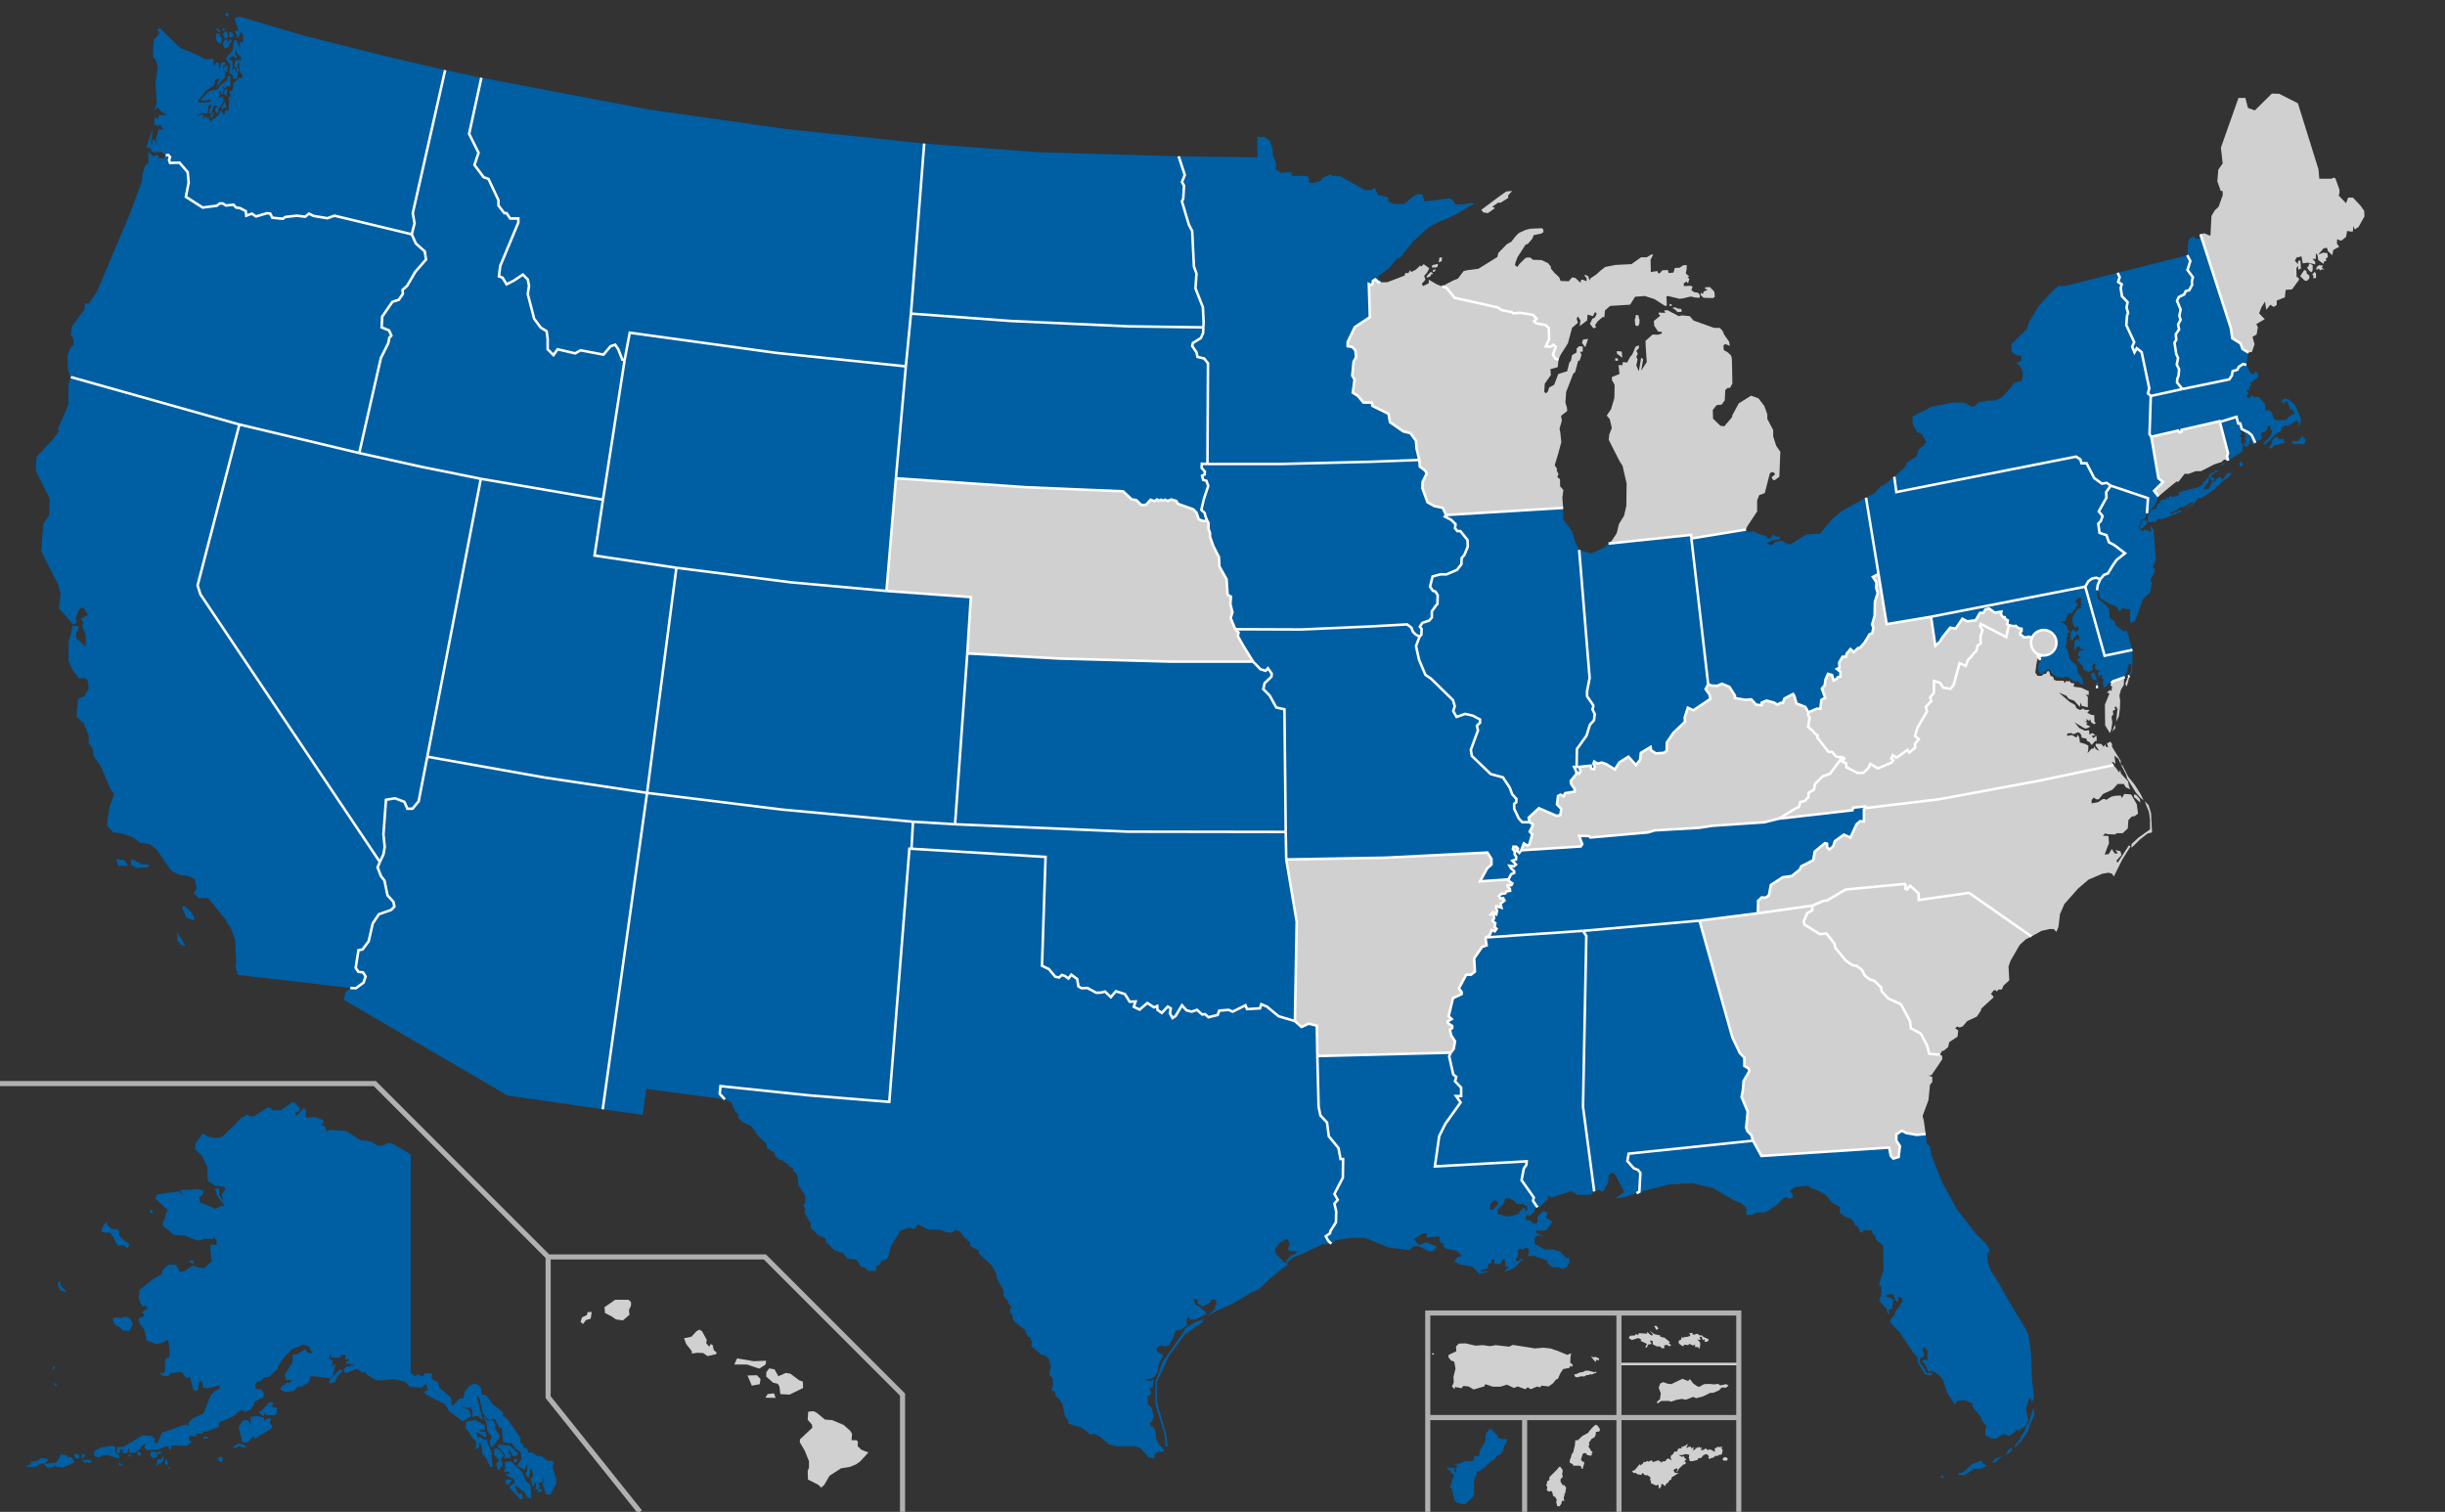 <?xml version="1.0" encoding="UTF-8" standalone="no"?>
<svg xmlns="http://www.w3.org/2000/svg" width="959" height="593">
<rect width="100%" height="100%" fill="#333333" stroke="none"/>
<title>United States and its territories</title>
<defs>
<style type="text/css">
/* Source: https://commons.wikimedia.org/wiki/File:Blank_USA,_w_territories.svg */
    .state {fill:#D0D0D0} /* default color for all states and territories not specified below */
    .borders {stroke:#FFFFFF; stroke-width:1} /* color and width of borders between states */
    .dccircle {display:no} /* set display to yes to show the circle for the District of Columbia, or none to hide it */
    .separator1 {stroke:#B0B0B0; stroke-width:2} /* color and width of lines around Alaska, Hawaii and territories */
    .separator2 {stroke:#D0D0D0; stroke-width:1} /* color and width of lines between islands of the same territory */
    /* Individual states and territories can be colored as follows: */
    .ak, /* Alaska */
    .al, /* Alabama */
    /* .ar, Arkansas */
    /* .as, American Samoa */
    .az, /* Arizona */
    .ca, /* California */
    /* .cm, Northern Mariana Islands */
    .co, /* Colorado */
    /* .ct, Connecticut */
    /* .dc, District of Columbia */
    .de, /* Delaware */
    .fl, /* Florida */
    /* .ga, Georgia */
    .gu, /* Guam */
    /* .hi, Hawaii */
    .ia, /* Iowa */
    .id, /* Idaho */
    .il, /* Illinois */
    .in, /* Indiana */
    .ks, /* Kansas */
    /* .ky, Kentucky */
    .la, /* Louisiana */
    .ma, /* Massachusetts */
    .md, /* Maryland */
    /* .me, Maine */
    /* .mi, Michigan */
    .mn, /* Minnesota */
    .mo, /* Missouri */
    .ms, /* Mississippi */
    .mt, /* Montana */
    /* .nc, North Carolina */
    .nd, /* North Dakota */
    /* .ne, Nebraska */
    .nh, /* New Hampshire */
    .nj, /* New Jersey */
    .nm, /* New Mexico */
    .nv, /* Nevada */
    .ny, /* New York */
    .oh, /* Ohio */
    .ok, /* Oklahoma */
    .or, /* Oregon */
    .pa, /* Pennsylvania */
    /* .pr, Puerto Rico */
    .ri, /* Rhode Island */
    /* .sc, South Carolina */
    .sd, /* South Dakota */
    .tn, /* Tennessee */
    /* .tt, Trust Territories */
    .tx, /* Texas */
    .ut, /* Utah */
    /* .va, Virginia */
    /* .vi, Virgin Islands */
    .vt, /* Vermont */
    .wa, /* Washington */
    /* .wi, Wisconsin */
    /* .wv, West Virginia */
    .wy /* Wyoming */
    /* NO COMMA AFTER LAST ITEM */
    {fill: #005EA2}
</style>
</defs>

<g class="state">

<path class="al"
      d="m 643,467.4 .4,-7.3 -.9,-1.2 -1.7,-.7 -2.5,-2.8 .5,-2.9 48.8,-5.1 -.7,-2.2 -1.5,-1.5 -.5,-1.4 .6,-6.3 -2.4,-5.7 .5,-2.6 .3,-3.7 2.2,-3.8 -.2,-1.1 -1.7,-1 v -3.2 l -1.8,-1.9 -2.9,-6.1 -12.9,-45.8 -45.7,4 1.3,2 -1.3,67 4.4,33.2 .9,-.5 1.3,.1 .6,.4 .8,-.1 2,-3.8 v -2.3 l 1.1,-1.1 1.4,.5 3.4,6.4 v .9 l -3.3,2.2 3.5,-.4 4.9,-1.6 z">
    <title>Alabama</title>
</path>

<!-- The scale of Alaska is 42% that of the contiguous United States, so its area is reduced to about 17.6%. The Islands of Four Mountains, Andreanof Islands, Rat Islands and Near Islands are not shown. -->
<path class="ak"
      d="m 15.8,572 h 2.4 l .7,.7 -1,1.2 -1.9,.2 -2.5,1.3 -3.7,-.1 2.2,-.9 .3,-1.1 2.5,-.3 z m 8.3,-1.7 1.3,.5 h .9 l .5,1.2 .3,-.6 .9,.2 1.1,1.5 0,.5 -4.2,1.9 -2.4,-.1 -1,-.5 -1.1,.7 -2,0 -1.1,-1.4 4.7,-.5 z m 5.4,-.1 1,.1 .7,.7 v 1 l -1.3,.1 -.9,-1.1 z m 2.5,.3 1.3,-.1 -.1,1 -1.1,.6 z m .3,2.2 3.4,-.1 .2,1.1 -1.3,.1 -.3,-.5 -.8,.6 -.4,-.6 -.9,-.2 z m 166.3,7.6 2.1,.1 -1,1.9 -1.1,-.1 -.4,-.8 .5,-1.3 m -1.1,-2.9 .6,-1.3 -.2,-2.3 2.4,-.5 4.5,4.4 1.3,3.4 1.9,1.6 .3,5.1 -1.4,0 -1.3,-2.3 -3.1,-2.4 h -.6 l 1.1,2.8 1.7,.2 .2,2.1 -.9,.1 -4.1,-4.4 -.1,-.9 1.9,-1 0,-1 -.5,-.8 -1.6,-.6 -1.7,-1.3 1.4,.1 .5,-.4 -.6,-.9 -.6,.5 z m -3.6,-9.1 1.3,.1 2.4,2.5 -.2,.8 -.8,-.1 -.1,1.8 .5,.5 0,1.5 -.8,.3 -.4,1.2 -.8,-.4 -.4,-2.2 1.1,-1.4 -2.1,-2.2 .1,-1.2 z m 1.5,-1.5 1.9,.2 2.5,.1 3.4,3.2 -.2,.5 -1.1,.6 -1.1,-.2 -.1,-.7 -1.2,-1.6 -.3,.7 1,1.3 -.2,1.2 -.8,-.1 -1.3,.2 -.1,-1.7 -2.6,-2.8 z m -12.7,-8.9 .9,-.4 h 1.6 l .7,-.5 4.1,2.2 .1,1.5 -.5,.5 h -.8 l -1.4,-.7 1.1,1.3 1.8,0 .5,2 -.9,0 -2.2,-1.5 -1.1,-.2 .6,1.3 .1,.9 .8,-.6 1.7,1.2 1.3,-.1 -.2,.8 1.9,4.3 0,3.4 .4,2.1 -.8,.3 -1.2,-2 -.5,-1.5 -1.6,-1.6 -.2,-2.7 -.6,-1.7 h -.7 l .3,1.1 0,.5 -1.4,1 .1,-3.3 -1.6,-1.6 -1.3,-2.3 -1.2,-1.2 z m 7.2,-2.3 1.1,1.8 2.4,-.1 1,2.1 -.6,.6 2,3.2 v 1.3 l -1.2,.8 v .7 l -2,1.9 -.5,-1.4 -.1,-1.3 .6,-.7 v -1.1 l -1.5,-1.9 -.5,-3.7 -.9,-1.5 z m -56.7,-18.3 -4,4.1 v 1.6 l 2.1,-.8 .8,-1.9 2.2,-2.4 z m -31.6,16.6 0,.6 1.8,1.2 .2,-1.4 .6,.9 3.5,.1 .7,-.6 .2,-1.8 -.5,-.7 -1.4,0 0,-.8 .4,-.6 v -.4 l -1.5,-.3 -3.3,3.6 z m -8.1,6.2 1.5,5.8 h 2.1 l 2.4,-2.5 .3,1.2 6.3,-4 .7,-1 -1,-1.1 v -.7 l .5,-1.3 -.9,-.1 -2,1 0,-1.2 -2.7,-.6 -2.4,.3 -.2,3.4 -.8,-2 -1.5,-.1 -1,.6 z m -2.2,8.2 .1,-.7 2.1,-1.3 .6,.3 1.3,.2 1.3,1.2 -2.2,-.2 -.4,-.6 -1,.6 z m -5.2,3.3 -1.1,.8 1.5,1.4 .8,-.7 -.1,-1.3 z m -6.3,-7.9 1.4,.1 .4,.6 -1.8,.1 z m -13.9,11.9 v .5 l .7,.1 -.1,-.6 z m -.4,-3.2 -1,1 v .5 l .7,1.1 1,-1 -.7,-.1 z m -2,-.8 -.3,1 -1.3,.1 -.4,.2 0,1.3 -.5,.9 .6,0 .7,-.9 .8,-.1 .9,-1 .2,-1.3 z m -4.4,-2 -.2,1.8 1.4,.8 1.2,-.6 0,-1 1.7,-.3 -.1,-.6 -.9,-.2 -.7,.6 -.9,-.5 z m -4.9,-.1 1,.7 -.3,1.2 -1.4,-1.1 z m -4.2,1.3 1.4,.1 -.7,.8 z m -3.5,3 1.8,1.1 -1.7,.1 z m -25.4,-31.2 1.2,.6 -.8,.6 z m -.7,-6.3 .4,1.2 .8,-1.2 z m 24.3,-19.3 1.5,-.1 .9,.4 1.1,-.5 1.3,-.1 1.6,.8 .8,1.9 -.1,.9 -1.2,2 -2.4,-.2 -2.1,-1.8 -1,-.4 -1.1,-2 z m -21.1,-14.4 .1,1.9 2,2 v .5 l -.8,-.2 -1.7,-.8 -.3,-1.1 -.3,-1.6 z m 18.3,-23.3 v 1.2 l 1.9,1.8 h 2.3 l .6,1.1 v 1.6 l 2.1,1.9 1.8,1.2 -.1,.7 -.7,1.1 -1.4,-1.2 -2.1,.1 -.8,-.8 -.9,-2.1 -1.5,-2.2 -2.6,-.1 -1,-.7 1,-2.1 z m 16.8,-4.5 1,0 .1,1.1 h -1 z m 16.2,19.7 .9,.1 0,1.2 -1.7,-.5 z m 127.8,77.7 -1.2,.4 -.1,1.1 h 1.2 z m -157.6,-4.5 -1.3,-.4 -4.1,.6 -2.8,1.4 -.1,1.9 1.9,.7 1.5,-.9 1.7,-.1 4.7,1.4 .1,-1.3 -1.6,-1.1 z m 2.1,2.3 -.4,-1.4 1.2,.2 .1,1.4 1.8,0 .4,-2.5 .3,2.4 2.5,-.1 3.2,-3.3 .8,.1 -.7,1.3 1.4,.9 4.2,-.2 2.6,-1.2 1.4,-.1 .3,1.5 .6,-.5 .4,-1.4 5.9,.2 1.9,-1.6 -1.3,-1.1 .6,-1.2 2.6,.2 -.2,-1.2 2.5,.2 .7,-1.1 1.1,.2 4.6,-1.9 .2,-1.7 5.6,-2.4 2,-1.9 1.2,-.6 1.3,.8 2.3,-.9 1.1,-1.9 .5,-1.3 1.7,-.9 1.5,-.7 .4,-1.4 -1.1,-1.7 -2.2,-.2 -.2,-1.3 .8,-1.6 1.4,-.2 1.3,-1.5 1.9,-.1 3.4,-3.2 .4,-1.4 1.5,-2.3 3.8,-4.1 2.5,-.9 1.9,-.9 2.1,.8 1.4,2.6 -1.5,0 -1.4,-1.5 -3,2 -1.7,.1 -.2,3.1 -3.1,4.9 .6,2 2.3,0 -.6,1 -1.4,.1 -2.4,1.8 0,.9 1.9,1 3.4,-.6 1.4,-1.7 1.4,.1 3,-1.7 .5,-2.3 1.6,-.1 6.3,.8 1,-1.1 1,-4.5 -1.6,1.1 .6,-2.2 -1.6,-1.4 .8,-1.5 .1,1.5 3.4,0 .7,-1 1.6,-.1 -.3,1.7 1.9,.1 -1.9,1.3 4.1,1.1 -3.5,.4 -1.3,1.2 .9,1.4 4.6,-1.7 2.3,1.7 .7,-.9 .6,1.4 4,2.3 h 2.9 l 3.9,-.5 4.3,1.1 2,1.9 4.5,.4 1.8,-1.5 .8,2.4 -1.8,.7 1.2,1.2 7.4,3.8 1.4,2.5 5.4,4.1 3.3,-2 -.6,-2.2 -3.5,-2 3.1,1.2 .5,-.7 .9,1.3 0,2.7 2.1,-.6 2.1,1.8 -2.5,-9.8 1.2,1.3 1.4,6 2.2,2.5 2.4,-.4 1.8,3.5 h .9 l .6,5.6 3.4,.5 1.6,2.2 1.8,1.1 .4,2.8 -1.8,2.6 2.9,1.6 1.2,-2.4 -.2,3.1 -.8,.9 1.4,1.7 .7,-2.4 -.2,-1.2 .8,.2 .6,2.3 -1,1.4 .6,2.6 .5,.4 .3,-1.6 .7,.6 -.3,2 1.2,.2 -.4,.9 1.7,-.1 0,-1 h -1 l .1,-1.7 -.8,-.6 1.7,-.3 .5,-.8 0,-1.6 .5,1.3 -.6,1.8 1.2,3.9 1.8,.1 2.2,-4.2 .1,-1.9 -1.3,-4 -.1,-1.2 .5,-1.2 -.7,-.7 -1.7,.1 -2.5,-2 -1.7,0 -2,-1.4 -1.5,0 -.5,-1.6 -1.4,-.3 -.2,-1.5 -1,-.5 .1,-1.7 -5.1,-7.4 -1.8,-1.5 v -1.2 l -4.3,-3.5 -.7,-1.1 -1.6,-2 -1.9,-.6 0,-2.2 -1.2,-1.3 -1.7,-.7 -2.1,1.3 -1.6,2.1 -.4,2.4 -1.5,.1 -2.5,2.7 -.8,-.3 v -2.5 l -2.4,-2.2 -2.3,-2 -.5,-2 -2.5,-1.3 .2,-2.2 -2.8,-.1 -.7,1.1 -1.2,0 -.7,-.7 -1.2,.8 -1.8,-1.2 0,-85.8 -6.9,-4.1 -1.8,-.5 -2.2,1.1 -2.2,.1 -2.3,-1.6 -4.3,-.6 -5.8,-3.6 -5.7,-.4 -2,.5 -.2,-1.8 -1.8,-.7 1.1,-1 -.2,-.9 -3.2,-1.1 h -2.4 l -.4,.4 -.9,-.6 .1,-2.6 -.8,-.9 -2.5,2.9 -.8,-.1 v -.8 l 1.7,-.8 v -.8 l -1.9,-2.4 -1.1,-.1 -4.5,3.1 h -3.9 l .4,-.9 -1.8,-.1 -5.2,3.4 -1.8,0 -.6,-.8 -2.7,1.5 -3.6,3.7 -2.8,2.7 -1.5,1.2  -2.6,.1 -2.2,-.4 -2.3,-1.3 v 0 l -2.8,3.9 -.1,2.4 2.6,2.4 2.1,4.5 .2,5.3 2.9,2 3.4,.4 .7,.8 -1.5,2.3 .7,2.7 -1.7,-2.6 v -2.4 l -1.5,-.3 .1,1.2 .7,2.1 2.9,3.7 h -1.4 l -2.2,1.1 -6.2,-2.5 -.1,-2 1.4,-1.3 0,-1.4 -2.1,-.5 -2.3,.2 -4.8,.2 1.5,2.3 -1.9,-1.8 -8.4,1.2 -.8,1.5 4.9,4.7 -.8,1.4 -.3,2 -.7,.8 -.1,1.9 4.4,3.6 4.1,.2 4.6,1.9 h 2 l .8,-.6 3.8,.1 .1,-.8 1.2,1.1 .1,2 -2.5,-.1 .1,3.3 .5,3.2 -2.9,2.7 -1.9,-.1 -2,-.8 -1,.1 -3.1,2.1 -1.7,.2 -1.4,-2.8 -3.1,0 -2.2,2 -.5,1.8 -3.3,1.8 -5.3,4.3 -.3,3.1 .7,2.2 1,1.2 1,-.4 .9,1 -.8,.6 -1.5,.9 1.1,1.5 -2.6,1.1 .8,2.2 1.7,2.3 .8,4.1 4,1.5 2.6,-.8 1.7,-1.1 .5,2.1 .3,4.4 -1.9,1.4 0,4.4 -.6,.9 h -1.7 l 1.7,1.2 2.1,-.1 .4,-1 4.6,-.6 2,2.6 1.3,-.7 1.3,5.1 1,.5 1,-.7 .1,-2.4 .9,-1 .7,1.1 .2,1.6 1.6,.4 4.7,-1.2 .2,1.2 -2,1.1 -1.6,1.7 -2.8,7 -4.3,2 -1.4,1.5 -.3,1.4 -1,-.6 -9.3,3.3 -1.8,4.1 -1.3,-.4 .5,-1.1 -1.5,-1.4 -3.5,-.2 -5.3,3.2 -2.2,1.3 -2.3,0 -.5,2.4 z">
    <title>Alaska</title>
</path>

<path class="az"
      d="m 139.6,387.6 3,-2.2 .8,-2.4 -1,-1.6 -1.8,-.2 -1.1,-1.6 1.1,-6.9 1.6,-.3 2.4,-3.2 1.6,-7 2.4,-3.6 4.8,-1.7 1.3,-1.3 -.4,-1.9 -2.3,-2.5 -1.2,-5.8 -1.4,-1.8 -1.3,-3.4 .9,-2.1 1.4,-3 .5,-2.9 -.5,-4.9 1,-13.6 3.5,-.6 3.7,1.4 1.2,2.7 h 2 l 2.4,-2.9 3.4,-17.5 46.2,8.2 40,6 -17.4,124.1 -37.3,-5.4 -64.2,-37.5 .5,-2.9 2,-1.8 z">
    <title>Arizona</title>
</path>

<path class="ar"
      d="m 584.2,367 .9,-2.2 1.2,.5 .7,-1 -.8,-.7 .3,-1.5 -1.1,-.9 .6,-1 -.1,-1.5 -1.1,-.1 .8,-.8 1.3,.8 .3,-1.4 -.4,-1.1 .1,-.7 2,.6 -.4,-1.5 1.6,-1.3 -.5,-.9 -1.1,.1 -.6,-.9 .9,-.9 1.6,-.2 .5,-.8 1.4,-.2 -.1,-.8 -.9,-.9 v -.5 h 1.5 l .4,-.7 -1.4,-1 -.1,-.6 -11.2,.8 2.8,-5.1 1.7,-1.5 v -2.2 l -1.6,-2.5 -39.8,2 -39.1,.7 4.1,24.4 -.7,39 2.6,2.3 2.8,-1.3 3.2,.8 .2,11.9 52.3,-1.3 1.2,-1.5 .5,-3 -1.5,-2.3 -.5,-2.2 .9,-.7 v -.8 l -1.7,-1.1 -.1,-.7 1.6,-.9 -1.2,-1.1 1.7,-7.1 3.4,-1.6 v -.8 l -1.1,-1.4 2.9,-5.4 h 1.9 l 1.5,-1.2 -.3,-5.2 3.1,-4.5 1.8,-.6 -.5,-3.1 z">
    <title>Arkansas</title>
</path>

<path class="ca"
      d="m 69.4,365.6 3.4,5.2 -1.4,.1 -1.8,-1.9 z m 1.9,-9.8 1.8,4.1 2.6,1 .7,-.6 -1.3,-2.5 -2.6,-2.4 z m -19.9,-19 v 2.4 l 2,1.2 4.4,-.2 1,-1 -3.1,-.2 z m -5.9,.1 3.3,.5 1.4,2.2 h -3.8 z m 47.9,45.5 -1,-3 .2,-3 -.4,-7.9 -1.8,-4.8 -1.2,-1.4 -.6,-1.5 -7,-8.6 -3.6,.1 -2,-1.9 1.1,-1.8 -.7,-3.7 -2.2,-1.2 -3.9,-.6 -2.8,-1.3 -1.5,-1.9 -4.5,-6.6 -2.7,-2.2 -3.7,-.5 -3.1,-2.3 -4.7,-1.5 -2.8,-.3 -2.5,-2.5 .2,-2.8 .8,-4.8 1.8,-5.1 -1.4,-1.6 -4,-9.4 -2.7,-3.7 -.4,-3 -1.6,-2.3 .2,-2.5 -2,-5 -2.9,-2.7 .6,-7.1 2.4,-.8 1.8,-3.1 -.4,-3.2 -1,-.9 h -2.5 l -2.5,-3.3 -1.5,-3.5 v -7.5 l 1.2,-4.2 .2,-2.1 2.5,.2 -.1,1.6 -.8,.7 v 2.5 l 3.7,3.2 v -4.7 l -1.4,-3.4 .5,-1.1 -1,-1.7 2.8,-1.5 -1.9,-3 -1.4,.5 -1.5,3.8 .5,1.3 -.8,1 -.9,-.1 -5.4,-6.1 .7,-5.6 -1.1,-3.9 -6.5,-12.8 .8,-10.7 2.3,-3.6 .2,-6.4 -5.5,-11.1 .3,-5.2 6.9,-7.5 1.7,-2.4 -.1,-1.4 4,-9.2 .1,-8.4 .9,-2.5 66.1,18.6 -16.4,63.1 1.1,3.5 70.4,105 -.9,2.1 1.3,3.4 1.4,1.8 1.2,5.8 2.3,2.5 .4,1.9 -1.3,1.3 -4.8,1.7 -2.4,3.6 -1.6,7 -2.4,3.2 -1.6,.3 -1.1,6.9 1.1,1.6 1.8,.2 1,1.6 -.8,2.4 -3,2.2 -2.2,-.1 z">
    <title>California</title>
</path>

<path class="co"
      d="m 374.6,323.3 -16.5,-1 -51.7,-4.8 -52.6,-6.5 11.5,-88.3 44.9,5.7 37.5,3.4 33.1,2.4 -1.4,22.1 z">
    <title>Colorado</title>
</path>

<path class="ct"
      d="m 873.5,178.9 .4,-1.1 -3.2,-12.3 -.1,-.3 -14.9,3.4 v .7 l -.9,.3 -.5,-.7 -10.5,2.4 2.8,16.3 1.8,1.5 -3.5,3.4 1.7,2.2 5.4,-4.5 1.7,-1.3 h .8 l 2.4,-3.1 1.4,.1 2.9,-1.1 h 2.1 l 5.3,-2.7 2.8,-.9 1,-1 1.5,.5 z">
    <title>Connecticut</title>
</path>

<path class="de"
      d="m 822.2,226.6 -1.6,.3 -1.5,1.1 -1.2,2.1 7.6,27.1 10.9,-2.3 -2.2,-7.6 -1.1,.5 -3.3,-2.6 -.5,-1.7 -1.8,-1 -.2,-3.7 -2.1,-2.2 -1.1,-.8 -1.2,-1.1 -.4,-3.2 .3,-2.1 1,-2.2 z">
    <title>Delaware</title>
</path>

<path class="fl"
      d="m 751.7,445.1 -4,-.7 -1.7,-.9 -2.2,1.4 v 2.5 l 1.4,2.1 -.5,4.3 -2.1,.6 -1,-1.1 -.6,-3.2 -50.1,3.3 -3.3,-6 -48.8,5.1 -.5,2.9 2.5,2.8 1.7,.7 .9,1.2 -.4,7.3 -1.1,.6 .5,.4 1,-.3 .7,-.8 10.5,-2.7 9.2,-.5 8.1,1.9 8.5,5 2.4,.8 2.2,2 -.1,2.7 h 2.4 l 1.9,-1 2.5,.1 2,-.8 2.9,-2 3.1,-2.9 1.1,-.4 .6,.5 h 1.4 l .5,-.8 -.5,-1.2 -.6,-.6 .2,-.8 2,-1.1 5,-.4 .8,1 1,.1 2.3,1 3,1.8 1.2,1.7 1.1,1.2 2.8,1.4 v 2.4 l 2.8,1.9 1,.1 1.6,1.4 .7,1.6 1,.2 .8,2.1 .7,.6 1,-1.1 2.9,.1 .5,1.4 1.1,.9 v 1.3 l 2.9,2.2 .2,9.6 -1.8,5.8 1,1.2 -.2,3.4 -.8,1.4 .7,1.2 2.3,2.3 .3,1.5 .8,1 -.4,-1.9 1.3,-.6 .8,-3.6 -3,-1.2 .1,-.6 2.6,-.4 .9,2.6 1.1,.6 .1,-2 1.1,.3 .6,.8 -.1,.7 -2.9,4.2 -.2,1.1 -1.7,1.9 v 1.1 l 3.7,3.8 5.3,7.9 1.8,2.1 v 1.8 l 2.8,4.6 2.3,.6 .7,-1.2 -2.1,.3 -3,-4.5 .2,-1.4 1.5,-.8 v -1.5 l -.6,-1.3 .9,-.9 .4,.9 .7,.5 v 4 l -1.2,-.6 -.8,.9 1.4,1.6 1,2.6 1.2,-.6 2.3,1.2 2.1,2.2 1.6,5.1 3.1,4.8 .8,-1.3 2.8,-.5 3.2,1.3 .3,1.7 3.3,3.8 .1,1.1 2.2,2.7 -.7,.5 v 2.7 l 2.7,1.4 h 1.5 l 2.7,-1.8 1.5,.3 1.1,.4 2.3,-1.7 .2,-.7 1.2,.3 2.4,-1.7 1.3,-2.3 -.7,-3.2 -.2,-1.3 1.1,-4 .6,-.2 .6,1.6 .8,-1.8 -.8,-7.2 -.4,-10.5 -1,-6.8 -.7,-1.7 -6.6,-11.1 -5.2,-9.1 -2.2,-3.3 -1.3,-3.6 -.2,-3.4 .9,-.3 v -.9 l -1.1,-2.2 -4,-4 -7.6,-9.7 -5.7,-10.4 -4.3,-10.7 -.6,-3.7 -1.2,-1 -.5,-3.8 z m 9.2,134.5 1.7,-.1 -.7,-1 z m 7.3,-1.1 v -.7 l 1.6,-.2 3.7,-3.3 1.5,-.6 2.4,-.9 .3,1.3 1.7,.8 -2.6,1.2 h -2.4 l -3.9,2.5 z m 17.2,-7.6 -3,1.4 -1,1.3 1.1,.1 z m 3.8,-2.9 -1.1,.3 -1.4,2 1.1,-.2 1.5,-1.6 z m 8.3,-15.7 -1.7,5.6 -.8,1 -1,2.6 -1.2,1.6 -.7,1.7 -1.9,2.2 v .9 l 2.7,-2.8 2.4,-3.5 .6,-2 2.1,-4.9 z">
    <title>Florida</title>
</path>

<path class="ga"
      d="m 761.8,414.1 v 1.4 l -4.2,6.2 -1.2,.2 1.5,.5 v 2 l -.9,1.1 -.6,6 -2.3,6.2 .5,2 .7,5.1 -3.6,.3 -4,-.7 -1.7,-.9 -2.2,1.4 v 2.5 l 1.4,2.1 -.5,4.3 -2.1,.6 -1,-1.1 -.6,-3.2 -50.1,3.3 -3.3,-6 -.7,-2.2 -1.5,-1.5 -.5,-1.4 .6,-6.3 -2.4,-5.7 .5,-2.6 .3,-3.7 2.2,-3.8 -.2,-1.1 -1.7,-1 v -3.2 l -1.8,-1.9 -2.9,-6.1 -12.9,-45.8 22.9,-2.9 21.4,-3 -.1,1.9 -1.9,1 -1.4,3.2 .2,1.3 6.1,3.8 2.6,-.3 3.1,4 .4,1.7 4.2,5.1 2.6,1.7 1.4,.2 2.2,1.6 1.1,2.2 2,1.6 1.8,.5 2.7,2.7 .1,1.4 2.6,2.8 5,2.3 3.6,6.7 .3,2.7 3.9,2.1 2.5,4.8 .8,3.1 4.2,.4 z">
    <title>Georgia</title>
</path>

<!-- Hawaii is shown in the same scale as the contiguous United States. The Northwestern Hawaiian Islands are not shown. -->
<path class="hi"
      d="m 317,553.7 -.2,3.2 1.7,1.9 .1,1.2 -4.8,4.5 -.1,1.2 1.9,3.2 1.7,4.2 v 2.6 l -.5,1.2 .1,3.4 4.1,2.1 1.1,1.1 1.2,-1.1 2.1,-3.6 4.5,-2.9 3.3,-.5 2.5,-1 1.7,-1.2 3.2,-3.5 -2.8,-1.1 -1.4,-1.4 .1,-1.7 -.5,-.6 h -2 l .2,-2.5 -.7,-1.2 -2.6,-2.3 -4.5,-1.9 -2.8,-.2 -3.3,-2.7 -1.2,-.6 z m -15.3,-17 -1.1,1.5 -.1,1.7 2.7,2.4 1.9,.5 .6,1 .4,3 3.6,.2 5.3,-2.6 -.1,-2.5 -1.4,-.5 -3.5,-2.6 -1.8,-.3 -2.9,1.3 -1.5,-2.7 z m -1.5,11.5 .9,-1.4 2.5,-.3 .6,1.8 z m -7,-8.7 1.7,4 3.1,-.6 .3,-2 -1.4,-1.5 z m -4.1,-6.7 -1.1,2.4 h 5 l 4.8,1.6 2.5,-1.6 .2,-1.5 -4.8,.2 z m -16,-10.6 -1.9,2.1 -2.9,.6 .8,2.2 2.2,2.8 .1,1 2.1,-.3 2.3,.1 1.7,1.2 3.5,-.8 v -.7 l -1,-.8 -.5,-2.1 -.8,-.3 -.5,1 -1.2,-1.3 .2,-1.4 -1.8,-3.3 -1.1,-.7 z m -31.8,-12.4 -4.2,2.9 .2,2.3 2.4,1.2 1.9,1.3 2.7,.4 2.6,-2.2 -.2,-1.9 .8,-1.7 v -1.4 l -1,-.9 z m -10.8,4.8 -.3,1.2 -1.9,.9 -.6,1.8 1,.8 1.1,-1.5 1.9,-.6 .4,-2.6 z">
    <title>Hawaii</title>
</path>

<path class="id"
      d="m 165.3,183.1 -24.4,-5.4 8.5,-37.3 2.9,-5.8 .4,-2.1 .8,-.9 -.9,-2 -2.9,-1.2 .2,-4.2 4,-5.8 2.5,-.8 1.6,-2.3 -.1,-1.6 1.8,-1.6 3.2,-5.5 4.2,-4.8 -.5,-3.2 -3.5,-3.1 -1.6,-3.6 1.1,-4.3 -.7,-4 12.7,-56.1 14.2,3 -4.8,22 3.7,7.4 -1.6,4.8 3.6,4.8 1.9,.7 3.9,8.3 v 2.1 l 2.3,3 h .9 l 1.4,2.1 h 3.2 v 1.6 l -7.1,17 -.5,4.1 1.4,.5 1.6,2.6 2.8,-1.4 3.6,-2.4 1.9,1.9 .5,2.5 -.5,3.2 2.5,9.7 2.6,3.5 2.3,1.4 .4,3 v 4.1 l 2.3,2.3 1.6,-2.3 6.9,1.6 2.1,-1.2 9,1.7 2.8,-3.3 1.8,-.6 1.2,1.8 1.6,4.1 .9,.1 -8.5,54.8 -47.9,-8.2 z">
    <title>Idaho</title>
</path>

<path class="il"
      d="m 623.5,265.9 -1,5.2 v 2 l 2.4,3.5 v .7 l -.3,.9 .9,1.9 -.3,2.4 -1.6,1.8 -1.3,4.2 -3.8,5.3 -.1,7 h -1 l .9,1.9 v .9 l -2.2,2.7 .1,1.1 1.5,2.2 -.1,.9 -3.7,.6 -.6,1.2 -1.2,-.6 -1,.5 -.4,3.3 1.7,1.8 -.4,2.4 -1.5,.3 -6.9,-3 -4,3.7 .3,1.8 h -2.8 l -1.4,-1.5 -1.8,-3.8 v -1.9 l .8,-.6 .1,-1.3 -1.7,-1.9 -.9,-2.5 -2.7,-4.1 -4.8,-1.3 -7.4,-7.1 -.4,-2.4 2.8,-7.6 -.4,-1.9 1.2,-1.1 v -1.3 l -2.8,-1.5 -3,-.7 -3.4,1.2 -1.3,-2.3 .6,-1.9 -.7,-2.4 -8.6,-8.4 -2.2,-1.5 -2.5,-5.9 -1.2,-5.4 1.4,-3.7 .7,-.7 .1,-2.3 -.7,-.9 1,-1.5 1.8,-.6 .9,-.3 1,-1.2 v -2.4 l 1.7,-2.4 .5,-.5 .1,-3.5 -.9,-1.4 -1,-.3 -1.1,-1.6 1,-4 3,-.8 h 2.4 l 4.2,-1.8 1.7,-2.2 .1,-2.4 1.1,-1.3 1.3,-3.2 -.1,-2.6 -2.8,-3.5 h -1.2 l -.9,-1.1 .2,-1.6 -1.7,-1.7 -2.5,-1.3 .5,-.6 45.9,-2.8 .1,4.6 3.4,4.6 1.2,4.1 1.6,3.2 z">
    <title>Illinois</title>
</path>

<path class="in"
      d="m 629.2,214.8 -5.1,2.3 -4.7,-1.4 4.1,50.2 -1,5.2 v 2 l 2.4,3.5 v .7 l -.3,.9 .9,1.9 -.3,2.4 -1.6,1.8 -1.3,4.2 -3.8,5.3 -.1,7 h -1 l .9,1.9 1.1,.8 .6,-1 -.7,-1.7 4.6,-.5 .2,1.2 1.1,.2 .4,-.9 -.6,-1.3 .3,-.8 1.3,.8 1.7,-.4 1.7,.6 3.4,2.1 1.8,-2.8 3.5,-2.2 3,3.3 1.6,-2.1 .3,-2.7 3.8,-2.3 .2,1.3 1.9,1.2 3,-.2 1.2,-.7 .1,-3.4 2.5,-3.7 4.6,-4.4 -.1,-1.7 1.2,-3.8 2.2,1 6.7,-4.5 -.4,-1.7 -1.5,-2.1 1,-1.9 -6.6,-57.2 -.1,-1.4 -32.4,3.4 z">
    <title>Indiana</title>
</path>

<path class="ia"
      d="m 556.9,183 2.1,1.6 .6,1.1 -1.6,3.3 -.1,2.5 2,5.5 2.7,1.5 3.3,.7 1.3,2.8 -.5,.6 2.5,1.3 1.7,1.7 -.2,1.6 .9,1.1 h 1.2 l 2.8,3.5 .1,2.6 -1.3,3.2 -1.1,1.3 -.1,2.4 -1.7,2.2 -4.2,1.8 h -2.4 l -3,.8 -1,4 1.1,1.6 1,.3 .9,1.4 -.1,3.5 -.5,.5 -1.7,2.4 v 2.4 l -1,1.2 -.9,.3 -1.8,.6 -1,1.5 .7,.9 -.1,2.3 -.7,.7 -1.5,-.8 -1.1,-1.1 -.6,-1.6 -1.7,-1.3 -14.3,.8 -27.2,1.2 -25.9,-.1 -1.8,-4.4 .7,-2.2 -.8,-3.3 .2,-2.9 -1.3,-.7 -.4,-6.1 -2.8,-5 -.2,-3.7 -2.2,-4.3 -1.3,-3.7 v -1.4 l -.6,-1.7 v -2.3 l -.5,-.9 -.7,-1.7 -.3,-1.3 -1.3,-1.2 1,-4.3 1.7,-5.1 -.7,-2 -1.3,-.4 -.4,-1.6 1,-.5 .1,-1.1 -1.3,-1.5 .1,-1.6 2.2,.1 h 28.2 l 36.3,-.9 18.6,-.7 z">
    <title>Iowa</title>
</path>

<path class="ks"
      d="m 459.1,259.5 -43.7,-1.2 -36,-2 -4.8,67 67.7,2.9 62,.1 -.5,-48.1 -3.2,-.7 -2.6,-4.7 -2.5,-2.5 .5,-2.3 2.7,-2.6 .1,-1.2 -1.5,-2.1 -.9,1 -2,-.6 -2.9,-3 z">
    <title>Kansas</title>
</path>

<path class="ky"
      d="m 692.1,322.5 -20.5,1.4 -5.2,.8 -17.4,1 -2.6,.8 -22.6,2 -.7,-.6 h -3.7 l 1.2,3.2 -.6,.9 -23.3,1.5 1,-2.7 1.4,.9 .7,-.4 1.2,-4.1 -1,-1 1,-2 .2,-.9 -1.3,-.8 -.3,-1.8 4,-3.7 6.9,3 1.5,-.3 .4,-2.4 -1.7,-1.8 .4,-3.3 1,-.5 1.2,.6 .6,-1.2 3.7,-.6 .1,-.9 -1.5,-2.2 -.1,-1.1 2.2,-2.7 0,-.9 1.1,.8 .6,-1 -.7,-1.7 4.6,-.5 .2,1.2 1.1,.2 .4,-.9 -.6,-1.3 .3,-.8 1.3,.8 1.7,-.4 1.7,.6 3.4,2.1 1.8,-2.8 3.5,-2.2 3,3.3 1.6,-2.1 .3,-2.7 3.8,-2.3 .2,1.3 1.9,1.2 3,-.2 1.2,-.7 .1,-3.4 2.5,-3.7 4.6,-4.4 -.1,-1.7 1.2,-3.8 2.2,1 6.7,-4.5 -.4,-1.7 -1.5,-2.1 1,-1.9 1.3,.5 2.2,.1 1.9,-.8 2.9,1.2 2.2,3.4 v 1 l 4.1,.7 2.3,-.2 1.9,2.1 2.2,.2 v -1 l 1.9,-.8 3,.8 1.2,.8 1.3,-.7 h .9 l .6,-1.7 3.4,-1.8 .5,.8 .8,2.9 3.5,1.4 1.2,2.1 -.1,1.1 .6,1 -.6,3.6 1.9,1.6 .8,1.1 1,.6 -.1,.9 4.4,5.6 h 1.4 l 1.5,1.8 1.2,.3 1.4,-.1 -4.9,6.6 -2.9,1 -3,3 -.4,2.2 -2.1,1.3 -.1,1.7 -1.4,1.4 -1.8,.5 -.5,1.9 -1,.4 -6.9,4.2 z m -98,11.3 -.7,-.7 .2,-1 h 1.1 l .7,.7 -.3,1 z">
    <title>Kentucky</title>
</path>

<path class="la"
      d="m 602.5,472.8 -1.2,-1.8 .3,-1.3 -4.8,-6.8 .9,-4.6 1,-1.4 .1,-1.4 -36,2 1.7,-11.9 2.4,-4.8 6,-8.4 -1.8,-2.5 h 2 v -3.3 l -2.4,-2.5 .5,-1.7 -1.2,-1 -1.6,-7.1 .6,-1.4 -52.3,1.3 .5,19.9 .7,3.4 2.6,2.8 .7,5.4 3.8,4.6 .8,4.3 h 1 l -.1,7.3 -3.3,6.4 1.3,2.3 -1.3,1.5 .7,3 -.1,4.3 -2.2,3.5 -.1,.8 -1.7,1.2 1,1.8 1.2,1.1 1.6,-1.3 5.3,-.9 6.1,-.1 9.6,3.8 8,1 1.5,-1.4 1.8,-.2 4.8,2.2 1.6,-.4 1.1,-1.5 -4.2,-1.8 -2.2,1 -1.1,-.2 -1.4,-2 3.3,-2.2 1.6,-.1 v 1.7 l 1.5,-.1 3.4,-.3 .4,2.3 1.1,.4 .6,1.9 4.8,1 1.7,1.6 v .7 h -1.2 l -1.5,1.7 1.7,1.2 5.4,1 2.7,2.8 4.4,-1 -3.7,.2 -.1,-.6 2.8,-.7 .2,-1.8 1.2,-.3 v -1.4 l 1.1,.1 v 1.6 l 2.5,.1 .8,-1.9 .9,.3 .2,2.5 1.2,.2 -1.8,2 2.6,-.9 2,-1.1 2.9,-3.3 h -.7 l -1.3,1.2 -.4,-.1 -.5,-.8 .9,-1.2 v -2.3 l 1.1,-.8 .7,.7 1,-.8 1,-.1 .6,1.3 -.6,1.9 h 2.4 l 5.1,1.7 .5,1.3 1.6,1.4 2.8,.1 1.3,.7 1.8,-1 .9,-1.7 v -1.7 h -1.4 l -1.2,-1.4 -1.1,-1.1 -3.2,-.9 -2.6,.2 -4.2,-2.4 v -2.3 l 1.3,-1 2.4,.6 -3.1,-1.6 .2,-.8 h 3.6 l 2.6,-3.5 -2.6,-1.8 .8,-1.5 -1.2,-.8 h -.8 l -2,2.1 v 2.1 l -.6,.7 -1.1,-.1 -1.6,-1.4 h -1.3 v -1.5 l .6,-.7 .8,.7 1.7,-1.6 .7,-1.6 .8,-.3 z m -10.3,-2.7 1.9,1 .8,1.1 2.5,.1 1.5,.8 .2,1.4 -.4,.6 -.9,-1.5 -1.4,1.2 -.9,1.4 -2.8,.8 -1.6,.1 -3.7,-1 .1,-1.7 2,-2 1.1,-2.4 z m -4.7,1.2 v 1.1 l -1.8,2 h -1.2 v -2.2 l 1.6,-1.5 z">
    <title>Louisiana</title>
</path>

<path class="me"
      d="m 875,128.7 .6,4 3.2,2 .8,2.2 2.3,1.4 1.4,-.3 1,-3 -.8,-2.9 1.6,-.9 .5,-2.8 -.6,-1.3 3.3,-1.9 -2.2,-2.3 .9,-2.4 1.4,-2.2 .5,3.2 1.6,-2 1.3,.9 1.2,-.8 v -1.7 l 3.2,-1.3 .3,-2.9 2.5,-.2 2.7,-3.7 v -.7 l -.9,-.5 -.1,-3.3 .6,-1.1 .2,1.6 1,-.5 -.2,-3.2 -.9,.3 -.1,1.2 -1.2,-1.4 .9,-1.4 .6,.1 1.1,-.4 .5,2.8 2,-.3 2.9,.7 v -1 l -1.1,-1.2 1.3,.1 .1,-2.3 .6,.8 .3,1.9 2.1,1.5 .2,-1 .9,-.2 -.3,-.8 .8,-.6 -.1,-1.6 -1.6,-.2 -2,.7 1.4,-1.6 .7,-.8 1.3,-.2 .4,1.3 1.7,1.6 .4,-2.1 2.3,-1.2 -.9,-1.3 .1,-1.7 1.1,.5 h .7 l 1.7,-1.4 .4,-2.3 2.2,.3 .1,-.7 .2,-1.6 .5,1.4 1.5,-1 2.3,-4.1 -.1,-2.2 -1.4,-2 -3,-3.2 h -1.9 l -.8,2.2 -2.9,-3 .3,-.8 v -1.5 l -1.6,-4.5 -.8,-.2 -.7,.4 h -4.8 l -.3,-3.6 -8.1,-26 -7.3,-3.7 -2.9,-.1 -6.7,6.6 -2.7,-1 -1,-3.9 h -2.7 l -6.9,19.5 .7,6.2 -1.7,2.4 -.4,4.6 1.3,3.7 .8,.2 v 1.6 l -1.6,4.5 -1.5,1.4 -1.3,2.2 -.4,7.8 -2.4,-1 -1.5,.4 z m 34.6,-24.7 -1,.8 v 1.3 l .7,-.8 .9,.8 .4,-.5 1.1,.2 -1,-.8 .4,-.8 z m -1.7,2.6 -1,1.1 .5,.4 -.1,1 h 1.1 v -1.8 z m -3,-1.6 .9,1.3 1,.5 .3,-1 v -1.8 l -1.3,-.7 -.4,1.2 z m -1,5 -1.7,-1.7 1.6,-2.4 .8,.3 .2,1.1 1,.8 v 1.1 l -1,1 z">
    <title>Maine</title>
</path>

<path class="md"
      d="m 822.9,269.3 0,-1.7 h -.8 l 0,1.8 z m 11.8,-3.9 1.2,-2.2 .1,-2.5 -.6,-.6 -.7,.9 -.2,2.1 -.8,1.4 -.3,1.1 -4.6,1.6 -.7,.8 -1.3,.2 -.4,.9 -1.3,.6 -.3,-2.5 .4,-.7 -.8,-.5 .2,-1.5 -1.6,1 v -2 l 1.2,-.3 -1.9,-.4 -.7,-.8 .4,-1.3 -.8,-.6 -.7,1.6 .5,.8 -.7,.6 -1.1,.5 -2,-1 -.2,-1.2 -1,-1.1 -1.4,-1.7 1.5,-.8 -1,-.6 v -.9 l .6,-1 1.7,-.3 -1.4,-.6 -.1,-.7 -1.3,-.1 -.4,1.1 -.6,.3 .1,-3.4 1,-1 .8,.7 .1,-1.6 -1,-.9 -.9,1.1 -1,1.4 -.6,-1 .2,-2.4 .9,-1 .9,.9 1.2,-.7 -.4,-1.7 -1,1 -.9,-2.1 -.2,-1.7 1.1,-2.4 1.1,-1.4 1.4,-.2 -.5,-.8 .5,-.6 -.3,-.7 .2,-2.1 -1.5,.4 -.8,1.1 1,1.3 -2.6,3.6 -.9,-.4 -.7,.9 -.6,2.2 -1.8,.5 1.3,.6 1.3,1.3 -.2,.7 .9,1.2 -1.1,1 .5,.3 -.5,1.3 v 2.1 l -.5,1.3 .9,1.1 .7,3.4 1.3,1.4 1.6,1.4 .4,2.8 1.6,2 .4,1.4 v 1 h -.7 l -1.5,-1.2 -.4,.2 -1.2,-.2 -1.7,-1.4 -1.4,-.3 -1,.5 -1.2,-.3 -.4,.2 -1.7,-.8 -1,-1 -1,-1.3 -.6,-.2 -.8,.7 -1.6,1.3 -1.1,-.8 -.4,-2.3 .8,-2.1 -.3,-.5 .3,-.4 -.7,-1 1,-.1 1,-.9 .4,-1.8 1.7,-2.6 -2.6,-1.8 -1,1.7 -.6,-.6 h -1 l -.6,-.1 -.4,-.4 .1,-.5 -1.7,-.6 -.8,.3 -1.2,-.1 -.7,-.7 -.5,-.2 -.2,-.7 .6,-.8 v -.9 l -1.2,-.2 -1,-.9 -.9,.1 -1.6,-.3 -.9,-.4 .2,-1.6 -1,-.5 -.2,-.7 h -.7 l -.8,-1.2 .2,-1 -2.6,.4 -2.2,-1.6 -1.4,.3 -.9,1.4 h -1.3 l -1.7,2.9 -3.3,.4 -1.9,-1 -2.6,3.8 -2.2,-.3 -3.1,3.9 -.9,1.6 -1.8,1.6 -1.7,-11.4 60.5,-11.8 7.6,27.1 10.9,-2.3 0,5.3 -.1,3.1 -1,1.8 z m -13.4,-1.8 -1.3,.9 .8,1.8 1.7,.8 -.4,-1.6 z">
    <title>Maryland</title>
</path>

<path class="ma"
      d="m 899.9,174.2 h 3.4 l .9,-.6 .1,-1.3 -1.9,-1.8 .4,1 -1.5,1.5 h -2.3 l .1,.8 z m -9,1.8 -1.2,-.6 1,-.8 .6,-2.1 1.2,-1 .8,-.2 .6,.9 1.1,.2 .6,-.6 .5,1.9 -1.3,.3 -2.8,.7 z m -34.9,-23.4 18.4,-3.8 1,-1.5 .3,-1.7 1.9,-.6 .5,-1.1 1.7,-1.1 1.3,.3 1.7,3.3 1,.4 1.1,-1.3 .8,1.3 v 1.1 l -3,2.4 .2,.8 -.9,1 .4,.8 -1.3,.3 .9,1.2 -.8,.7 .6,1 .9,-.2 .3,-.8 1.1,.6 h 1.8 l 2.5,2.6 .2,2.6 1.8,.1 .8,1.1 .6,2 1,.7 h 1.9 l 1.9,-.1 .8,-.9 1.6,-1.2 1.1,-.3 -1.2,-2.1 -.3,.9 -1.5,-3.6 h -.8 l -.4,.9 -1.2,-1 1.3,-1.1 1.8,.4 2.3,2.1 1.3,2.7 1.2,3.3 -1,2.8 v -1.8 l -.7,-1 -3.5,2.3 -.9,-.3 -1.6,1 -.1,1.2 -2.2,1.2 -2,2.1 -2,1.9 h -1.2 l 3.3,-3.3 .5,-1.9 -.5,-.6 -.3,-1.3 -.9,-.1 -.1,1.3 -1,1.2 h -1.2 l -.3,1.1 .4,1.2 -1.2,1.1 -1.1,-.2 -.4,1 -1.4,-3 -1.3,-1.1 -2.6,-1.3 -.6,-2.2 h -.8 l -.7,-2.6 -6.5,2 -.1,-.3 -14.9,3.4 v .7 l -.9,.3 -.5,-.7 -10.5,2.4 -.7,-1 .5,-15 z">
    <title>Massachusetts</title>
</path>

<path class="mi"
      d="m 663.3,209.8 .1,1.4 21.4,-3.5 .5,-1.2 3.9,-5.9 v -4.3 l .8,-2.1 2.2,-.8 2,-7.8 1,-.5 1,.6 -.2,.6 -1.1,.8 .3,.9 .8,.4 1.9,-1.4 .4,-9.8 -1.6,-2.3 -1.2,-3.7 v -2.5 l -2.3,-4.4 v -1.8 l -1.2,-3.3 -2.3,-3 -2.9,-1 -4.8,3 -2.5,4.6 -.2,.9 -3,3.5 -1.5,-.2 -2.9,-2.8 -.1,-3.4 1.5,-1.9 2,-.2 1.2,-1.7 .2,-4 .8,-.8 1.1,-.1 .9,-1.7 -.2,-9.6 -.3,-1.3 -1.2,-1.2 -1.7,-1 -.1,-1.8 .7,-.6 1.8,.8 -.3,-1.7 -1.9,-2.7 -.7,-1.6 -1.1,-1.1 h -2.2 l -8.1,-2.9 -1.4,-1.7 -3.1,-.3 -1.2,.3 -4.4,-2.3 h -1.4 l .5,1 -2.7,-.1 .1,.6 .6,.6 -2.5,2.1 .1,1.8 1.5,2.3 1.5,.2 v .6 l -1.5,.5 -2.1,-.1 -2.8,2.5 .1,2.5 .4,5.8 -2.2,3.4 .8,-4.5 -.8,-.6 -.9,5.3 -1,-2.3 .5,-2.3 -.5,-1 .6,-1.3 -.6,-1.1 1,-1 v -1.2 l -1.3,.6 -1.3,3.1 -.7,.7 -1.3,2.4 -1.7,-.2 -.1,1.2 h -1.6 l .2,1.5 .2,2 -3,1.2 .1,1.3 1,1.7 -.1,5.2 -1.3,4.4 -1.7,2.5 1.2,1.4 .8,3.5 -1,2.5 -.2,2.1 1.7,3.4 2.5,4.9 1.2,1.9 1.6,6.9 -.1,8.8 -.9,3.9 -2,3.2 -.9,3.7 -2,3 -1.2,1 z m -95.8,-96.8 3,3.8 17,3.8 1.4,1 4,.8 .7,.5 2.8,-.2 4.9,.8 1.4,1.5 -1,1 .8,.8 3.8,.7 1.2,1.2 .1,4.4 -1.3,2.8 2,.1 1,-.8 .9,.8 -1.1,3.1 1,1.6 1.2,.3 .8,-1.8 2.9,-4.6 1.6,-6 2.3,-2 -.5,-1.6 .5,-.9 1,1.6 -.3,2.2 2.9,-2.2 .2,-2.3 2.1,.6 .8,-1.6 .7,.6 -.7,1.5 -1,.5 -1,2 1.4,1.8 1.1,-.5 -.5,-.7 1,-1.5 1.9,-1.7 h .8 l .2,-2.6 2,-1.8 7.9,-.5 1.9,-3.1 3.8,-.3 3.8,1.2 4.2,2.7 .7,-.2 -.2,-3.5 .7,-.2 4.5,1.1 1.5,-.2 2.9,-.7 1.7,.4 1.8,.1 v -1.1 l -.7,-.9 -1.5,-.2 -1.1,-.8 .5,-1.4 -.8,-.3 -2.6,.1 -.1,-1 1.1,-.8 .6,.8 .5,-1.8 -.7,-.7 .7,-.2 -1.4,-1.3 .3,-1.3 .1,-1.9 h -1.3 l -1.5,1 -1.9,.1 -.5,1.8 -1.9,.2 -.3,-1.2 -2.2,.1 -1,1.2 -.7,-.1 -.2,-.8 -2.6,.4 -.1,-4.8 1,-2 -.7,-.1 -1.8,1.1 h -2.2 l -3.8,2.7 -6.2,.3 -4.1,.8 -1.9,1.5 -1.4,1.3 -2.5,1.7 -.3,.8 -.6,-1.7 -1.3,-.6 v .6 l .7,.7 v 1.3 l -1.5,-.6 h -.6 l -.3,1.2 -2,-1.9 -1.3,-.2 -1.3,1.5 -3.2,-.1 -.5,-1.4 -2,-1.9 -1.3,-1.6 v -.7 l -1.1,-1.4 -2.6,-1.2 -3.3,-.1 -1.1,-.9 h -1.4 l -.7,.4 -2.2,2.2 -.7,1.1 -1,-.7 .2,-1 .8,-2.1 3.2,-5 .8,-.2 1.7,-1.9 .7,-1.6 3,-.6 .8,-.6 -.1,-1 -.5,-.5 -4.5,.2 -2,.5 -2.6,1.2 -1.2,1.2 -1.7,2.2 -1.8,1 -3.3,3.4 -.4,1.6 -7.4,4.6 -4,.5 -1.8,.4 -2.3,3 -1.8,.7 -4.4,2.3 z m 100.7,3.8 3.8,.1 .6,-.5 -.2,-2 -1.7,-1.8 -1.9,.1 -.1,.5 1.1,.4 -1.6,.8 -.3,1 -.6,-.6 -.4,.8 z m -75.1,-41.9 -2.3,.2 -2.7,1.9 -7.1,5.3 .8,1 1.8,.3 2.8,-2 -1.1,-.5 2.3,-1.6 h 1 l 3,-1.9 -.1,-.9 z m 41.1,62.8 v 1 l 2.1,1.6 -.2,-2.4 z m -.7,2.8 1.1,.1 v .9 h -1 z m 21.4,-21.3 v .9 l .8,-.2 v -.5 z m 4.7,3.1 -.1,-1.1 -1.6,-.2 -.6,-.4 h -.9 l -.4,.3 .9,.4 1.1,1.1 z m -18,1.2 -.1,1.1 -.3,.7 .2,2.2 .4,.3 .7,.1 .5,-.9 .1,-1.6 -.3,-.6 -.1,-1.1 z">
    <title>Michigan</title>
</path>

<path class="mn"
      d="m 464.7,68.6 -1.1,2.8 .8,1.4 -.3,5.1 -.5,1.1 2.7,9.1 1.3,2.5 .7,14 1,2.7 -.4,5.8 2.9,7.4 .3,5.8 -.1,2.1 -.1,2.2 -.9,2 -3.1,1.9 -.3,1.2 1.7,2.5 .4,1.8 2.6,.6 1.5,1.9 -.2,39.5 h 28.2 l 36.3,-.9 18.6,-.7 -1.1,-4.5 -.2,-3 -2.2,-3 -2.8,-.7 -5.2,-3.6 -.6,-3.3 -6.3,-3.1 -.2,-1.3 h -3.3 l -2.2,-2.6 -2,-1.3 .7,-5.1 -.9,-1.6 .5,-5.4 1,-1.8 -.3,-2.7 -1.2,-1.3 -1.8,-.3 v -1.7 l 2.8,-5.8 5.9,-3.9 -.4,-13 .9,.4 .6,-.5 .1,-1.1 .9,-.6 1.4,1.2 .7,-.1 v 0 l -1.2,-2.2 4.3,-3.1 3.1,-3.7 1.6,-.8 4.7,-5.9 6.3,-5.8 3.9,-2.1 6.3,-2.7 7.6,-4.5 -.6,-.4 -3.7,.7 -2.8,.1 -1,-1.6 -1.4,-.9 -9.8,1.2 -1,-2.8 -1.6,-.1 -1.7,.8 -3.7,3.1 h -4.1 l -2.1,-1 -.3,-1.7 -3.9,-.8 -.6,-1.6 -.7,-1.3 -1,.9 -2.6,.1 -9.9,-5.5 h -2.9 l -.8,-.7 -3.1,1.3 -.8,1.3 -3.3,.8 -1.3,-.2 v -1.7 l -.7,-.9 h -5.9 l -.4,-1.4 h -2.6 l -1.1,.4 -2.4,-1.7 .3,-1.4 -.6,-2.4 -.7,-1.1 -.2,-3 -1,-3.1 -2.1,-1.6 h -2.9 l .1,8 -30.9,-.4 z">
    <title>Minnesota</title>
</path>

<path class="ms"
      d="m 623.8,468.6 -5,.1 -2.4,-1.5 -7.9,2.5 -.9,-.7 -.5,.2 -.1,1.6 -.6,.1 -2.6,2.7 -.7,-.1 -.6,-.7 -1.2,-1.8 .3,-1.3 -4.8,-6.8 .9,-4.6 1,-1.4 .1,-1.4 -36,2 1.7,-11.9 2.4,-4.8 6,-8.4 -1.8,-2.5 h 2 v -3.3 l -2.4,-2.5 .5,-1.7 -1.2,-1 -1.6,-7.1 .6,-1.4 1.2,-1.5 .5,-3 -1.5,-2.3 -.5,-2.2 .9,-.7 v -.8 l -1.7,-1.1 -.1,-.7 1.6,-.9 -1.2,-1.1 1.7,-7.1 3.4,-1.6 v -.8 l -1.1,-1.4 2.9,-5.4 h 1.9 l 1.5,-1.2 -.3,-5.2 3.1,-4.5 1.8,-.6 -.5,-3.1 38.3,-2.6 1.3,2 -1.3,67 4.4,33.2 z">
    <title>Mississippi</title>
</path>

<path class="mo"
      d="m 555.3,248.9 -1.1,-1.1 -.6,-1.6 -1.7,-1.3 -14.3,.8 -27.2,1.2 -25.9,-.1 1.3,1.3 -.3,1.4 2.1,3.7 3.9,6.3 2.9,3 2,.6 .9,-1 1.5,2.1 -.1,1.2 -2.7,2.6 -.5,2.3 2.5,2.5 2.6,4.7 3.2,.7 .5,48.1 .2,10.8 39.1,-.7 39.8,-2 1.6,2.5 v 2.2 l -1.7,1.5 -2.8,5.1 11.2,-.8 1,-2 1.2,-.5 v -.7 l -1.2,-1.1 -.6,-1 1.7,.2 .8,-.7 -1.4,-1.5 1.4,-.5 .1,-1 -.6,-1 v -1.3 l -.7,-.7 .2,-1 h 1.1 l .7,.7 -.3,1 .8,.7 .8,-1 1,-2.7 1.4,.9 .7,-.4 1.2,-4.1 -1,-1 1,-2 .2,-.9 -1.3,-.8 h -2.8 l -1.4,-1.5 -1.8,-3.8 v -1.9 l .8,-.6 .1,-1.3 -1.7,-1.9 -.9,-2.5 -2.7,-4.1 -4.8,-1.3 -7.4,-7.1 -.4,-2.4 2.8,-7.6 -.4,-1.9 1.2,-1.1 v -1.3 l -2.8,-1.5 -3,-.7 -3.4,1.2 -1.3,-2.3 .6,-1.9 -.7,-2.4 -8.6,-8.4 -2.2,-1.5 -2.5,-5.9 -1.2,-5.4 1.4,-3.7 z">
    <title>Missouri</title>
</path>

<path class="mt"
      d="m 247,130.5 57.3,7.9 51,5.3 2,-20.7 5.2,-66.7 -53.5,-5.6 -54.3,-7.7 -65.9,-12.5 -4.8,22 3.7,7.4 -1.6,4.8 3.6,4.8 1.9,.7 3.9,8.3 v 2.1 l 2.3,3 h .9 l 1.4,2.1 h 3.2 v 1.6 l -7.1,17 -.5,4.1 1.4,.5 1.6,2.6 2.8,-1.4 3.6,-2.4 1.9,1.9 .5,2.5 -.5,3.2 2.5,9.7 2.6,3.5 2.3,1.4 .4,3 v 4.1 l 2.3,2.3 1.6,-2.3 6.9,1.6 2.1,-1.2 9,1.7 2.8,-3.3 1.8,-.6 1.2,1.8 1.6,4.1 .9,.1 z">
    <title>Montana</title>
</path>

<path class="ne"
      d="m 402.5,191.1 38,1.6 3.4,3.2 1.7,.2 2.1,2 1.8,-.1 1.8,-2 1.5,.6 1,-.7 .7,.5 .9,-.4 .7,.4 .9,-.4 1,.5 1.4,-.6 2,.6 .6,1.1 6.1,2.2 1.2,1.3 .9,2.6 1.8,.7 1.5,-.2 .5,.9 v 2.3 l .6,1.7 v 1.4 l 1.3,3.7 2.2,4.3 .2,3.7 2.8,5 .4,6.1 1.3,.7 -.2,2.9 .8,3.3 -.7,2.2 1.8,4.4 1.3,1.3 -.3,1.4 2.1,3.7 3.9,6.3 h -32.4 l -43.7,-1.2 -36,-2 1.4,-22.1 -33.1,-2.4 3.7,-44.2 z">
    <title>Nebraska</title>
</path>

<path class="nv"
      d="m 167.6,296.8 -3.4,17.5 -2.4,2.9 h -2 l -1.2,-2.7 -3.7,-1.4 -3.5,.6 -1,13.6 .5,4.9 -.5,2.9 -1.4,3 -70.4,-105 -1.1,-3.5 16.4,-63.1 47,11.2 24.4,5.4 23.3,4.7 z">
    <title>Nevada</title>
</path>

<path class="nh"
      d="m 862.6,93.6 -1.3,.1 -1,-1.1 -1.9,1.4 -.5,6.1 1.2,2.3 -1.1,3.5 2.1,2.8 -.4,1.7 .1,1.3 -1.1,2.1 -1.4,.4 -.6,1.3 -2.1,1 -.7,1.5 1.4,3.4 -.5,2.5 .5,1.5 -1,1.9 .4,1.9 -1.3,1.9 .2,2.2 -.7,1.1 .7,4.5 .7,1.5 -.5,2.6 .9,1.8 -.2,2.5 -.5,1.3 -.1,1.4 2.1,2.6 18.4,-3.8 1,-1.5 .3,-1.7 1.9,-.6 .5,-1.1 1.7,-1.1 1.3,.3 .8,-4.8 -2.3,-1.4 -.8,-2.2 -3.2,-2 -.6,-4 -11.9,-36.8 z">
    <title>New Hampshire</title>
</path>

<path class="nj"
      d="m 842.5,195.4 -14.6,-4.9 -1.8,2.5 .1,2.2 -3,5.4 1.5,1.8 -.7,2 -1,1 .5,3.6 2.7,.9 1,2.8 2.1,1.1 4.2,3.2 -3.3,2.6 -1.6,2.3 -1.8,3 -1.6,.6 -1.4,1.7 -1,2.2 -.3,2.1 .8,.9 .4,2.3 1.2,.6 2.4,1.5 1.8,.8 1.6,.8 .1,1.1 .8,.1 1.1,-1.2 .8,.4 2.1,.2 -.2,2.9 .2,2.5 1.8,-.7 1.5,-3.9 1.6,-4.8 2.9,-2.8 .6,-3.5 -.6,-1.2 1.7,-2.9 v -1.2 l -.7,-1.1 1.2,-2.7 -.3,-3.6 -.6,-8.2 -1.2,-1.4 v 1.4 l .5,.6 h -1.1 l -.6,-.4 -1.3,-.2 -.9,.6 -1.2,-1.6 .7,-1.7 v -1 l 1.7,-.7 .8,-2.1 z">
    <title>New Jersey</title>
</path>

<path class="nm"
      d="m 357.5,332.9 h -.8 l -7.9,99.3 -31.8,-2.6 -34.4,-3.6 -.3,3 2,2.2 -30.8,-4.1 -1.4,10.2 -15.7,-2.2 17.4,-124.1 52.6,6.5 51.7,4.8 z">
    <title>New Mexico</title>
</path>

<path class="ny"
      d="m 872.9,181.6 -1.3,.1 -.5,1 z m -30.6,22.7 .7,.6 1.3,-.3 1.1,.3 .9,-1.3 h 1.9 l 2.4,-.9 5.1,-2.1 -.5,-.5 -1.9,.8 -2,.9 .2,-.8 2.6,-1.1 .8,-1 1.2,.1 4.1,-2.3 v .7 l -4.2,3 4.5,-2.8 1.7,-2.2 1.5,-.1 4.5,-3.1 3.2,-3.1 3,-2.3 1,-1.2 -1.7,-.1 -1,1.2 -.2,.7 -.9,.7 -.8,-1.1 -1.7,1 -.1,.9 -.9,-.2 .5,-.9 -1.2,-.7 -.6,.9 .9,.3 .2,.5 -.3,.5 -1.4,2.6 h -1.9 l .9,-1.8 .9,-.6 .3,-1.7 1.4,-1.6 .9,-.8 1.5,-.7 -1.2,-.2 -.7,.9 h -.7 l -1.1,.8 -.2,1 -2.2,2.1 -.4,.9 -1.4,.9 -7.7,1.9 .2,.9 -.9,.7 -2,.3 -1,-.6 -.2,1.1 -1.1,-.4 .1,1 -1.2,-.1 -1.2,.5 -.2,1.1 h -1 l .2,1 h -.7 l .2,1 -1.8,.4 -1.5,2.3 z m -.8,-.4 -1.6,.4 v 1 l -.7,1.6 .6,.7 2.4,-2.3 -.1,-.9 z m -10.1,-95.2 -.6,1.9 1.4,.9 -.4,1.5 .5,3.2 2.2,2.3 -.4,2.2 .6,2 -.4,1 -.3,3.8 3.1,6.7 -.8,1.8 .9,2.2 .9,-1.6 1.9,1.5 3,14.2 -.5,2 1.1,1 -.5,15 .7,1 2.8,16.3 1.8,1.5 -3.5,3.4 1.7,2.2 -1.3,3.3 -1.5,1.7 -1.5,2.3 -.2,-.7 .4,-5.9 -14.6,-4.9 -1.6,-1.1 -1.9,.3 -3,-2.2 -3,-5.8 h -2 l -.4,-1.5 -1.7,-1.1 -70.5,13.9 -.8,-6 4.3,-3.9 .6,-1.7 3.9,-2.5 .6,-2.4 2.3,-2 .8,-1.1 -1.7,-3.3 -1.7,-.5 -1.8,-3 -.2,-3.2 7.6,-3.9 8.2,-1.6 h 4.4 l 3.2,1.6 .9,-.1 1.8,-1.6 3.4,-.7 h 3 l 2.6,-1.3 2.5,-2.6 2.4,-3.1 1.9,-.4 1.1,-.5 .4,-3.2 -1.4,-2.7 -1.2,-.7 2,-1.3 -.1,-1.8 h -1.5 l -2.3,-1.4 -.1,-3.1 6.2,-6.1 .7,-2.4 3.7,-6.3 5.9,-6.4 2.1,-1.7 2.5,.1 20.6,-5.2 z">
    <title>New York</title>
</path>

<path class="nc"
      d="m 829,300.1 -29.1,6.1 -39.4,7.3 -29.4,3.5 v 5.2 l -1.5,-.1 -1.4,1.2 -2.4,5.2 -2.6,-1.1 -3.5,2.5 -.7,2.1 -1.5,1.2 -.8,-.8 -.1,-1.5 -.8,-.2 -4,3.3 -.6,3.4 -4.7,2.4 -.5,1.2 -3.2,2.6 -3.6,.5 -4.6,3 -.8,4.1 -1.3,.9 -1.5,-.1 -1.4,1.3 -.1,4.9 21.4,-3 4.4,-1.9 1.3,-.1 7.3,-4.3 23.2,-2.2 .4,.5 -.2,1.4 .7,.3 1.2,-1.5 3.3,3 .1,2.6 19.7,-2.8 24.5,17.1 4,-2.2 3,-.7 h 1.7 l 1.1,1.1 .8,-2 .6,-5 1.7,-3.9 5.4,-6.1 4.1,-3.5 5.4,-2.3 2.5,-.4 1.3,.4 .7,1.1 3.3,-6.6 3.3,-5.3 -.7,-.3 -4.4,6.8 -.5,-.8 2,-2.2 -.4,-1.5 -2,-.5 1,1.3 -1.2,.1 -1.2,-1.8 -1.2,2 -1.6,.2 1,-2.7 .7,-1.7 -.2,-2.9 -2.2,-.1 .9,-.9 1.1,.3 2.7,.1 .8,-.5 h 2.3 l 2,-1.9 .2,-3.2 1.3,-1.4 1.2,-.2 1.3,-1 -.5,-3.7 -2.2,-3.8 -2.7,-.2 -.9,1.6 -.5,-1 -2.7,.2 -1.2,.4 -1.9,1.2 -.3,-.4 h -.9 l -1.8,1.2 -2.6,.5 v -1.3 l .8,-1 1,.7 h 1 l 1.7,-2.1 3.7,-1.7 2,-2.2 h 2.4 l .8,1.3 1.7,.8 -.5,-1.5 -.3,-1.6 -2.8,-3.1 -.3,-1.4 -.4,1 -.9,-1.3 z m 7,31 2.7,-2.5 4.6,-3.3 v -3.7 l -.4,-3.1 -1.7,-4.2 1.5,1.4 1,3.2 .4,7.6 -1.7,.4 -3.1,2.4 -3.2,3.2 z m 1.9,-19.3 -.9,-.2 v 1 l 2.5,2.2 -.2,-1.4 z m 2.9,2.1 -1.4,-2.8 -2.2,-3.4 -2.4,-3 -2.2,-4.3 -.8,-.7 2.2,4.3 .3,1.3 3.4,5.5 1.8,2.1 z">
    <title>North Carolina</title>
</path>

<path class="nd"
      d="m 464.7,68.6 -1.1,2.8 .8,1.4 -.3,5.1 -.5,1.1 2.7,9.1 1.3,2.5 .7,14 1,2.7 -.4,5.8 2.9,7.4 .3,5.8 -.1,2.1 -29.5,-.4 -46,-2.1 -39.2,-2.9 5.2,-66.7 44.5,3.4 55.3,1.6 z">
    <title>North Dakota</title>
</path>

<path class="oh"
      d="m 685.7,208.8 1.9,-.4 3,1.3 2.1,.6 .7,.9 h 1 l 1,-1.5 1.3,.8 h 1.5 l -.1,1 -3.1,.5 -2,1.1 1.9,.8 1.6,-1.5 2.4,-.4 2.2,1.5 1.5,-.1 2.5,-1.7 3.6,-2.1 5.2,-.3 4.9,-5.9 3.8,-3.1 9.3,-5.1 4.9,29.9 -2.2,1.2 1.4,2.1 -.1,2.2 .6,2 -1.1,3.4 -.1,5.4 -1,3.6 .5,1.1 -.4,2.2 -1.1,.5 -2,3.3 -1.8,2 h -.6 l -1.8,1.7 -1.3,-1.2 -1.5,1.8 -.3,1.2 h -1.3 l -1.3,2.2 .1,2.1 -1,.5 1.4,1.1 v 1.9 l -1,.2 -.7,.8 -1,.5 -.6,-2.1 -1.6,-.5 -1,2.3 -.3,2.2 -1.1,1.3 1.3,3.6 -1.5,.8 -.4,3.5 h -1.5 l -3.2,1.4 -1.2,-2.1 -3.5,-1.4 -.8,-2.9 -.5,-.8 -3.4,1.8 -.6,1.7 h -.9 l -1.3,.7 -1.2,-.8 -3,-.8 -1.9,.8 v 1 l -2.2,-.2 -1.9,-2.1 -2.3,.2 -4.1,-.7 v -1 l -2.2,-3.4 -2.9,-1.2 -1.9,.8 -2.2,-.1 -1.3,-.5 -6.6,-57.2 21.4,-3.5 z">
    <title>Ohio</title>
</path>

<path class="ok"
      d="m 501.5,398.6 -4.6,-3.8 -2.2,-.9 -.5,1.6 -5.1,.3 -.6,-1.5 -5,2.5 -1.6,-.7 -3.7,.3 -.6,1.7 -3.6,.9 -1.3,-1.2 -1.2,.1 -2,-1.8 -2.1,.7 -2,-.5 -1.8,-2 -2.5,4.2 -1.2,.8 -1,-1.8 .3,-2 -1.2,-.7 -2.3,2.5 -1.7,-1.2 -.1,-1.5 -1.3,.5 -2.6,-1.7 -3,2.6 -2.3,-1.1 .7,-2.1 -2.3,.1 -1.9,-3 -3.5,-1.1 -2,2.3 -2.3,-2.2 -1.4,.4 -2,.1 -3.5,-1.9 -2.3,.1 -1.2,-.7 -.5,-2.9 -2.3,-1.7 -1.1,1.5 -1.4,-1 -1.2,-.4 -1.1,1 -1.5,-.3 -2.5,-3 -2.7,-1.3 1.4,-42.7 -52.6,-3.2 .6,-10.6 16.5,1 67.7,2.9 62,.1 .2,10.8 4.1,24.4 -.7,39 z">
    <title>Oklahoma</title>
</path>

<path class="or"
      d="m 93.9,166.5 47,11.2 8.5,-37.3 2.9,-5.8 .4,-2.1 .8,-.9 -.9,-2 -2.9,-1.2 .2,-4.2 4,-5.8 2.5,-.8 1.6,-2.3 -.1,-1.6 1.8,-1.6 3.2,-5.5 4.2,-4.8 -.5,-3.2 -3.5,-3.1 -1.6,-3.6 -30.3,-7.3 -2.8,1 -5.4,-.9 -1.8,-.9 -1.5,1.2 -3.3,-.4 -4.5,.5 -.9,.7 -4.2,-.4 -.8,-1.6 -1.2,-.2 -4.4,1.3 -1.6,-1.1 -2.2,.8 -.2,-1.8 -2.3,-1.2 -1.5,-.2 -1,-1.1 -3,.3 -1.2,-.8 h -1.2 l -1.2,.9 -5.5,.7 -6.6,-4.2 1.1,-5.6 -.4,-4.1 -3.2,-3.7 -3.7,.1 -.4,-1.1 .4,-1.2 -.7,-.8 -1,.1 -1.1,1.3 -1.5,-.2 -.5,-1.1 -1,-.1 -.7,.6 -2,-1.9 v 4.3 l -1.3,1.3 -1.1,3.5 -.1,2.3 -4.5,12.3 -13.2,31.3 -3.2,4.6 -1.6,-.1 .1,2.1 -5.2,7.1 -.3,3.3 1,1.3 .1,2.4 -1.2,1.1 -1.2,3 .1,5.7 1.2,2.9 z">
    <title>Oregon</title>
</path>

<path class="pa"
      d="m 826.3,189.4 -1.9,.3 -3,-2.2 -3,-5.8 h -2 l -.4,-1.5 -1.7,-1.1 -70.5,13.9 -.8,-6 -4.2,3.4 -.9,.1 -2.7,3 -3.3,1.7 4.9,29.9 3.2,19.7 17.4,-2.9 60.5,-11.8 1.2,-2.1 1.5,-1.1 1.6,-.3 1.6,.6 1.4,-1.7 1.6,-.6 1.8,-3 1.6,-2.3 3.3,-2.6 -4.2,-3.2 -2.1,-1.1 -1,-2.8 -2.7,-.9 -.5,-3.6 1,-1 .7,-2 -1.5,-1.8 3,-5.4 -.1,-2.2 1.8,-2.5 z">
    <title>Pennsylvania</title>
</path>

<path class="ri"
      d="m 883.2,170.7 -1.3,-1.1 -2.6,-1.3 -.6,-2.2 h -.8 l -.7,-2.6 -6.5,2 3.2,12.3 -.4,1.1 .4,1.8 5.6,-3.6 .1,-3 -.8,-.8 .4,-.6 -.1,-1.3 -.9,-.7 1.2,-.4 -.9,-1.6 1.8,.7 .3,1.4 .7,1.2 -1.4,-.8 1.1,1.7 -.3,1.2 -.6,-1.1 v 2.5 l .6,-.9 .4,.9 1.3,-1.5 -.2,-2.5 1.4,3.1 1,-.9 z m -4.7,12.2 h .9 l .5,-.6 -.8,-1.3 -.7,.7 z">
    <title>Rhode Island</title>
</path>

<path class="sc"
      d="m 772.3,350.2 -19.7,2.8 -.1,-2.6 -3.3,-3 -1.2,1.5 -.7,-.3 .2,-1.4 -.4,-.5 -23.2,2.2 -7.3,4.3 -1.3,.1 -4.4,1.9 -.1,1.9 -1.9,1 -1.4,3.2 .2,1.3 6.1,3.8 2.6,-.3 3.1,4 .4,1.7 4.2,5.1 2.6,1.7 1.4,.2 2.2,1.6 1.1,2.2 2,1.6 1.8,.5 2.7,2.7 .1,1.4 2.6,2.8 5,2.3 3.6,6.7 .3,2.7 3.9,2.1 2.5,4.8 .8,3.1 4.2,.4 .8,-1.5 h .6 l 1.8,-1.5 .5,-2 3.2,-2.1 .3,-2.4 -1.2,-.9 .8,-.7 .8,.4 1.3,-.4 1.8,-2.1 3.8,-1.8 1.6,-2.4 .1,-.7 4.8,-4.4 -.1,-.5 -.9,-.8 1.1,-1.5 h .8 l .4,.5 .7,-.8 h 1.3 l .6,-1.5 2.3,-2.1 -.3,-5.4 .8,-2.3 3.6,-6.2 2.4,-2.2 2.2,-1.1 z">
    <title>South Carolina</title>
</path>

<path class="sd"
      d="m 396.5,125.9 46,2.1 29.5,.4 -.1,2.2 -.9,2 -3.1,1.9 -.3,1.2 1.7,2.5 .4,1.8 2.6,.6 1.5,1.9 -.2,39.5 -2.2,-.1 -.1,1.6 1.3,1.5 -.1,1.1 -1,.5 .4,1.6 1.3,.4 .7,2 -1.7,5.1 -1,4.3 1.3,1.2 .3,1.3 .7,1.7 -1.5,.2 -1.8,-.7 -.9,-2.6 -1.2,-1.3 -6.1,-2.2 -.6,-1.1 -2,-.6 -1.4,.6 -1,-.5 -.9,.4 -.7,-.4 -.9,.4 -.7,-.5 -1,.7 -1.5,-.6 -1.8,2 -1.8,.1 -2.1,-2 -1.7,-.2 -3.4,-3.2 -38,-1.6 -51.1,-3.5 3.9,-43.9 2,-20.7 z">
    <title>South Dakota</title>
</path>

<path class="tn"
      d="m 620.9,365.1 45.7,-4 22.9,-2.9 .1,-4.9 1.4,-1.3 1.5,.1 1.3,-.9 .8,-4.1 4.6,-3 3.6,-.5 3.2,-2.6 .5,-1.2 4.7,-2.4 .6,-3.4 4,-3.3 .8,.2 .1,1.5 .8,.8 1.5,-1.2 .7,-2.1 3.5,-2.5 2.6,1.1 2.4,-5.2 1.4,-1.2 1.5,.1 0,-5.2 .3,-.7 -4.6,.5 -.2,1 -28.9,3.3 -5.6,1.4 -20.5,1.4 -5.2,.8 -17.4,1 -2.6,.8 -22.6,2 -.7,-.6 h -3.7 l 1.2,3.2 -.6,.9 -23.3,1.5 -.8,1 -.8,-.7 h -1 v 1.3 l .6,1 -.1,1 -1.4,.5 1.4,1.5 -.8,.7 -1.7,-.2 .6,1 1.2,1.1 v .7 l -1.2,.5 -1,2 .1,.6 1.4,1 -.4,.7 h -1.5 v .5 l .9,.9 .1,.8 -1.4,.2 -.5,.8 -1.6,.2 -.9,.9 .6,.9 1.1,-.1 .5,.9 -1.6,1.3 .4,1.5 -2,-.6 -.1,.7 .4,1.1 -.3,1.4 -1.3,-.8 -.8,.8 1.1,.1 .1,1.5 -.6,1 1.1,.9 -.3,1.5 .8,.7 -.7,1 -1.2,-.5 -.9,2.2 -1.6,.7 z">
    <title>Tennessee</title>
</path>

<path class="tx"
      d="m 282.3,429 .3,-3 34.4,3.6 31.8,2.6 7.9,-99.3 .8,0 52.6,3.2 -1.4,42.7 2.7,1.3 2.5,3 1.5,.3 1.1,-1 1.2,.4 1.4,1 1.1,-1.5 2.3,1.7 .5,2.9 1.2,.7 2.3,-.1 3.5,1.9 2,-.1 1.4,-.4 2.3,2.2 2,-2.3 3.5,1.1 1.9,3 2.3,-.1 -.7,2.1 2.3,1.1 3,-2.6 2.6,1.7 1.3,-.5 .1,1.5 1.7,1.2 2.3,-2.5 1.2,.7 -.3,2 1,1.8 1.2,-.8 2.5,-4.2 1.8,2 2,.5 2.1,-.7 2,1.8 1.2,-.1 1.3,1.2 3.6,-.9 .6,-1.7 3.7,-.3 1.6,.7 5,-2.5 .6,1.5 5.1,-.3 .5,-1.6 2.2,.9 4.6,3.8 6.4,1.9 2.6,2.3 2.8,-1.3 3.2,.8 .2,11.9 .5,19.9 .7,3.4 2.6,2.8 .7,5.4 3.8,4.6 .8,4.3 h 1 l -.1,7.3 -3.3,6.4 1.3,2.3 -1.3,1.5 .7,3 -.1,4.3 -2.2,3.5 -.1,.8 -1.7,1.2 1,1.8 1.2,1.1 -3.5,.3 -8.4,3.9 -3.5,1.4 -1.8,1.8 -.7,-.5 2.1,-2.3 1.8,-.7 .5,-.9 -2.9,-.1 -.7,-.8 .8,-2 -.9,-1.8 h -.6 l -2.4,1.3 -1.9,2.6 .3,1.7 3.3,3.4 1.3,.3 v .8 l -2.3,1.6 -4.9,4 -4,3.9 -3.2,1.4 -5,3 -3.7,2 -4.5,1.9 -4.1,2.5 3.2,-3 v -1.1 l .6,-.8 -.2,-1.8 -1.5,-.1 -1.1,1.5 -2.6,1.3 -1.8,-1.2 -.3,-1.7 h -1.5 l .8,2.2 1.4,.7 1.2,.9 1.8,1.6 -.7,.8 -3.9,1.7 -1.7,.1 -1.2,-1.2 -.5,2.1 .5,1.1 -2.7,2 -1.5,.2 -.8,.7 -.4,1.7 -1.8,3.3 -1.6,.7 -1.6,-.6 -1.8,1.1 .3,1.4 1.3,.8 1,.8 -1.8,3.5 -.3,2.8 -1,1.7 -1.4,1 -2.9,.4 1.8,.6 1.9,-.6 -.4,3.2 -1.1,-.1 .2,1.2 .3,1.4 -1.3,.9 v 3.1 l 1.6,1.4 .6,3.1 -.4,2.2 -1,.4 .4,1.5 1.1,.4 .8,1.7 v 2.6 l 1.1,2.1 2.2,2.6 -.1,.7 -2.2,-.2 -1.6,1.4 .2,1.4 -.9,-.3 -1.4,-.2 -3.4,-3.7 -2.3,-.6 h -7.1 l -2.8,-.8 -3.6,-3 -1.7,-1 -2.1,.1 -3.2,-2.6 -5.4,-1.6 v -1.3 l -1.4,-1.8 -.9,-4.7 -1.1,-1.7 -1.7,-1.4 v -1.6 l -1.4,-.6 .6,-2.6 -.3,-2.2 -1.3,-1.4 .7,-3 -.8,-3.2 -1.7,-1.4 h -1.1 l -4,-3.5 .1,-1.9 -.8,-1.7 -.8,-.2 -.9,-2.4 -2,-1.6 -2.9,-2.5 -.2,-2.1 -1,-.7 .2,-1.6 .5,-.7 -1.4,-1.5 .1,-.7 -2,-2.2 .1,-2.1 -2.7,-4.9 -.1,-1.7 -1.8,-3.1 -5.1,-4.8 v -1.1 l -3.3,-1.7 -.1,-1.8 -1.2,-.4 v -.7 l -.8,-.2 -2.1,-2.8 h -.8 l -.7,-.6 -1.3,1.1 h -2.2 l -2.6,-1.1 h -4.6 l -4.2,-2.1 -1.3,1.9 -2.2,-.6 -3.3,1.2 -1.7,2.8 -2,3.2 -1.1,4.4 -1.4,1.2 -1.1,.1 -.9,1.6 -1.3,.6 -.1,1.8 -2.9,.1 -1.8,-1.5 h -1 l -2,-2.9 -3.6,-.5 -1.7,-2.3 -1.3,-.2 -2.1,-.8 -3.4,-3.4 .2,-.8 -1.6,-1.2 -1,-.1 -3.4,-3.1 -.1,-2 -2.3,-4 .2,-1.6 -.7,-1.3 .8,-1.5 -.1,-2.4 -2.6,-4.1 -.6,-4.2 -1.6,-1.6 v -1 l -1.2,-.2 -.7,-1.1 -2.4,-1.7 -.9,-.1 -1.9,-1.6 v -1.1 l -2.9,-1.8 -.6,-2.1 -2.6,-2.3 -3.2,-4.4 -3,-1.3 -2.1,-1.8 .2,-1.2 -1.3,-1.4 -1.7,-3.7 -2.4,-1 z m 174.9,138.3 .8,.1 -.6,-4.8 -3.5,-12.3 -.2,-8.1 4.9,-10.5 6.1,-8.2 7.2,-5.1 v -.7 h -.8 l -2.6,1 -3.6,2.3 -.7,1.5 -8.2,11.6 -2.8,7.9 v 8.8 l 3.6,12 z">
    <title>Texas</title>
</path>

<path class="ut" d="m 233.2,217.9 3.3,-21.9 -47.9,-8.2 -21,109 46.2,8.2 40,6 11.5,-88.3 z">
    <title>Utah</title>
</path>

<path class="vt"
      d="m 859.1,102.4 -1.1,3.5 2.1,2.8 -.4,1.7 .1,1.3 -1.1,2.1 -1.4,.4 -.6,1.3 -2.1,1 -.7,1.5 1.4,3.4 -.5,2.5 .5,1.5 -1,1.9 .4,1.9 -1.3,1.9 .2,2.2 -.7,1.1 .7,4.5 .7,1.5 -.5,2.6 .9,1.8 -.2,2.5 -.5,1.3 -.1,1.4 2.1,2.6 -12.4,2.7 -1.1,-1 .5,-2 -3,-14.2 -1.9,-1.5 -.9,1.6 -.9,-2.2 .8,-1.8 -3.1,-6.7 .3,-3.8 .4,-1 -.6,-2 .4,-2.2 -2.2,-2.3 -.5,-3.2 .4,-1.5 -1.4,-.9 .6,-1.9 -.8,-1.7 27.3,-6.9 z">
    <title>Vermont</title>
</path>

<path class="va"
      d="m 834.7,265.4 -1.1,2.8 .5,1.1 .4,-1.1 .8,-3.1 z m -34.6,-7 -.7,-1 1,-.1 1,-.9 .4,-1.8 -.2,-.5 .1,-.5 -.3,-.7 -.6,-.5 -.4,-.1 -.5,-.4 -.6,-.6 h -1 l -.6,-.1 -.4,-.4 .1,-.5 -1.7,-.6 -.8,.3 -1.2,-.1 -.7,-.7 -.5,-.2 -.2,-.7 .6,-.8 v -.9 l -1.2,-.2 -1,-.9 -.9,.1 -1.6,-.3 -.4,.7 -.4,1.6 -.5,2.3 -10,-5.2 -.2,.9 .9,1.6 -.8,2.3 .1,2.9 -1.2,.8 -.5,2.1 -.9,.8 -1.4,1.8 -.9,.8 -1,2.5 -2.4,-1.1 -2.3,8.5 -1.3,1.6 -2.8,-.5 -1.3,-1.9 -2.3,-.7 -.1,4.7 -1.4,1.7 .4,1.5 -2.1,2.2 .4,1.9 -3.7,6.3 -1,3.3 1.5,1.2 -1.5,1.9 .1,1.4 -2.3,2 -.7,-1.1 -4.3,3.1 -1.5,-1 -.6,1.4 .8,.5 -.5,.9 -5.5,2.4 -3,-1.8 -.8,1.7 -1.9,1.8 -2.3,.1 -4.4,-2.3 -.1,-1.5 -1.5,-.7 .8,-1.2 -.7,-.6 -4.9,6.6 -2.9,1 -3,3 -.4,2.2 -2.1,1.3 -.1,1.7 -1.4,1.4 -1.8,.5 -.5,1.9 -1,.4 -6.9,4.2 28.9,-3.3 .2,-1 4.6,-.5 -.3,.7 29.4,-3.5 39.4,-7.3 29.1,-6.1 -.6,-1.2 .4,-.1 .9,.9 -.1,-1.4 -.3,-1.9 1.6,1.2 .9,2.1 v -1.3 l -3.4,-5.5 v -1.2 l -.7,-.8 -1.3,.7 .5,1.4 h -.8 l -.4,-1 -.6,.9 -.9,-1.1 -2.1,-.1 -.2,.7 1.5,2.1 -1.4,-.7 -.5,-1 -.4,.8 -.8,.1 -1.5,1.7 .3,-1.6 v -1.4 l -1.5,-.7 -1.8,-.5 -.2,-1.7 -.6,-1.3 -.6,1.1 -1.7,-1 -2,.3 .2,-.9 1.5,-.2 .9,.5 1.7,-.8 .9,.4 .5,1 v .7 l 1.9,.4 .3,.9 .9,.4 .9,1.2 1.4,-1.6 h .6 l -.1,-2.1 -1.3,1 -.6,-.9 1.5,-.2 -1.2,-.9 -1.2,.6 -.1,-1.7 -1.7,.2 -2.2,-1.1 -1.8,-2.2 3.6,2.2 .9,.3 1.7,-.8 -1.7,-.9 .6,-.6 -1,-.5 .8,-.2 -.3,-.9 1.1,.9 .4,-.8 .4,1.3 1.2,.8 .6,-.5 -.5,-.6 -.1,-2.5 -1.1,-.1 -1.6,-.8 .9,-1.1 -2,-.1 -.4,-.5 -1.4,.6 -1.4,-.8 -.5,-1.2 -2.1,-1.2 -2.1,-1.8 -2.2,-1.9 3,1.3 .9,1.2 2.1,.7 2.3,2.5 .2,-1.7 .6,1.3 2.3,.5 v -4 l -.8,-1.1 1.1,.4 .1,-1.6 -3.1,-1.4 -1.6,-.2 -1.3,-.2 .3,-1.2 -1.5,-.3 -.1,-.6 h -1.8 l -.2,.8 -.7,-1 h -2.7 l -1,-.4 -.2,-1 -1.2,-.6 -.4,-1.5 -.6,-.4 -.7,1.1 -.9,.2 -.9,.7 h -1.5 l -.9,-1.3 .4,-3.1 .5,-2.4 .6,.5 z m 21.9,11.6 .9,-.1 0,-.6 -.8,.1 z m 7.5,14.2 -1,2.7 1.2,-1.3 z m -1.8,-15.3 .7,.3 -.2,1.9 -.5,-.5 -1.3,1 1,.4 -1.8,4.4 .1,8.1 1.9,3.1 .5,-1.5 .4,-2.7 -.3,-2.3 .7,-.9 -.2,-1.4 1.2,-.6 -.6,-.5 .5,-.7 .8,1.1 -.2,1.1 -.4,3.9 1.1,-2.2 .4,-3.1 .1,-3 -.3,-2 .6,-2.3 1.1,-1.8 .1,-2.2 .3,-.9 -4.6,1.6 -.7,.8 z">
    <title>Virginia</title>
</path>

<path class="wa"
      d="m 161.9,83.6 .7,4 -1.1,4.3 -30.3,-7.3 -2.8,1 -5.4,-.9 -1.8,-.9 -1.5,1.2 -3.3,-.4 -4.5,.5 -.9,.7 -4.2,-.4 -.8,-1.6 -1.2,-.2 -4.4,1.3 -1.6,-1.1 -2.2,.8 -.2,-1.8 -2.3,-1.2 -1.5,-.2 -1,-1.1 -3,.3 -1.2,-.8 h -1.2 l -1.2,.9 -5.5,.7 -6.6,-4.2 1.1,-5.6 -.4,-4.1 -3.2,-3.7 -3.7,.1 -.4,-1.1 .4,-1.2 -.7,-.8 -1,.1 -2.1,-1.5 -1.2,.4 -2,-.1 -.7,-1.5 -1.6,-.3 2.5,-7.5 -.7,6 .5,.5 v -2 l .8,-.2 1.1,2.3 -.5,-2.2 1.2,-4.2 1.8,.4 -1.1,-2 -1,.3 -1.5,-.4 .2,-4.2 .2,1.5 .9,.5 .6,-1.6 h 3.2 l -2.2,-1.2 -1.7,-1.9 -1.4,1.6 1.2,-3.1 -.3,-4.6 -.2,-3.6 .9,-6.1 -.5,-2 -1.4,-2.1 .1,-4 .4,-2.7 2,-2.3 -.7,-1.4 .2,-.6 .9,.1 7.8,7.6 4.7,1.9 5.1,2.5 3.2,-.1 .2,3 1,-1.6 h .7 l .6,2.7 .5,-2.6 1.4,-.2 .5,.7 -1.1,.6 .1,1.6 .7,-1.5 h 1.1 l -.4,2.6 -1.1,-.8 .4,1.4 -.1,1.5 -.8,.7 -2.5,2.9 1.2,-3.4 -1.6,.4 -.4,2.1 -3.8,2.8 -.4,1 -2.1,2.2 -.1,1 h 2.2 l 2.4,-.2 .5,-.9 -3.9,.5 v -.6 l 2.6,-2.8 1.8,-.8 1.9,-.2 1,-1.6 3,-2.3 v -1.4 h 1.1 l .1,4 h -1.5 l -.6,.8 -1.1,-.9 .3,1.1 v 1.7 l -.7,.7 -.3,-1.6 -.8,.8 .7,.6 -.9,1.1 h 1.3 l .7,-.5 .1,2 -1,1.9 -.9,1 -.1,1.8 -1,-.2 -.2,-1.4 .9,-1.1 -.8,-.5 -.8,.7 -.7,2.2 -.8,.9 -.1,-2 .8,-1.1 -.2,-1.1 -1.2,1.2 .1,2.2 -.6,.4 -2.1,-.4 -1.3,1.2 2.2,-.6 -.2,2.2 1,-1.8 .4,1.4 .5,-1 .7,1.8 h .7 l .7,-.8 .6,-.1 2,-1.9 .2,-1.2 .8,.6 .3,.9 .7,-.3 .1,-1.2 h 1.3 l .2,-2.9 -.1,-2.7 .9,.3 -.7,-2.1 1.4,-.8 .2,-2.4 2.3,-2.2 1,.1 .3,-1.4 -1.2,-1.4 -.1,-3.5 -.8,.9 .7,2.9 -.6,.1 -.6,-1.9 -.6,-.5 .3,-2.3 1.8,-.1 .3,.7 .3,-1.6 -1.6,-1.7 -.6,-1.6 -.2,2 .9,1.1 -.7,.4 -1,-.8 -1.8,1.3 1.5,.5 .2,2.4 -.3,1.8 .9,-1.3 1.4,2.3 -.4,1.9 h -1.5 v -1.2 l -1.5,-1.2 .5,-3 -1.9,-2.6 2.7,-3 .6,-4.1 h .9 l 1.4,3.2 v -2.6 l 1.2,.3 v -3.3 l -.9,-.8 -1.2,2.5 -1,-3 1.3,-.1 -1.5,-4.9 1.9,-.6 25.4,7.5 31.7,8 23.6,5.5 z m -78.7,-39.4 h .5 l .1,.8 -.5,.3 .1,.6 -.7,.4 -.2,-.9 .5,-.4 z m 5,-4.3 -1.2,1.9 -.1,.8 .4,.2 .5,-.6 1.1,.1 z m -.4,-21.6 .5,.6 1.3,-.3 .2,-1 1.2,-1.8 -1,-.4 -.7,1.6 -.1,-1.6 -1.1,.2 -.7,1.4 z m 3.2,-5.5 .7,1.5 -.9,.2 -.8,.4 -.2,-2.4 z m -2.7,-1.6 -1.1,-.2 .5,1.4 z m -1,2.5 .8,.4 -.4,1.1 1.7,-.5 -.2,-2.2 -.9,-.2 z m -2.7,-.4 .3,2.7 1.6,1.3 .6,-1.9 -1.1,-2.2 z m 1.9,-1.1 -1.1,-1 -.9,.1 1.8,1.5 z m 3.2,-7 h -1.2 v .8 l 1.2,.6 z m -.9,32.5 .4,-2.7 h -1.1 l -.2,1.9 z">
    <title>Washington</title>
</path>

<path class="wv"
      d="m 723.4,297.5 -.8,1.2 1.5,.7 .1,1.5 4.4,2.3 2.3,-.1 1.9,-1.8 .8,-1.7 3,1.8 5.5,-2.4 .5,-.9 -.8,-.5 .6,-1.4 1.5,1 4.3,-3.1 .7,1.1 2.3,-2 -.1,-1.4 1.5,-1.9 -1.5,-1.2 1,-3.3 3.7,-6.3 -.4,-1.9 2.1,-2.2 -.4,-1.5 1.4,-1.7 .1,-4.7 2.3,.7 1.3,1.9 2.8,.5 1.3,-1.6 2.3,-8.5 2.4,1.1 1,-2.5 .9,-.8 1.4,-1.8 .9,-.8 .5,-2.1 1.2,-.8 -.1,-2.9 .8,-2.3 -.9,-1.6 .2,-.9 10,5.2 .5,-2.3 .4,-1.6 .4,-.7 -.9,-.4 .2,-1.6 -1,-.5 -.2,-.7 h -.7 l -.8,-1.2 .2,-1 -2.6,.4 -2.2,-1.6 -1.4,.3 -.9,1.4 h -1.3 l -1.7,2.9 -3.3,.4 -1.9,-1 -2.6,3.8 -2.2,-.3 -3.1,3.9 -.9,1.6 -1.8,1.6 -1.7,-11.4 -17.4,2.9 -3.2,-19.7 -2.2,1.2 1.4,2.1 -.1,2.2 .6,2 -1.1,3.4 -.1,5.4 -1,3.6 .5,1.1 -.4,2.2 -1.1,.5 -2,3.3 -1.8,2 h -.6 l -1.8,1.7 -1.3,-1.2 -1.5,1.8 -.3,1.2 h -1.3 l -1.3,2.2 .1,2.1 -1,.5 1.4,1.1 v 1.9 l -1,.2 -.7,.8 -1,.5 -.6,-2.1 -1.6,-.5 -1,2.3 -.3,2.2 -1.1,1.3 1.3,3.6 -1.5,.8 -.4,3.5 h -1.5 l -3.2,1.4 -.1,1.1 .6,1 -.6,3.6 1.9,1.6 .8,1.1 1,.6 -.1,.9 4.4,5.6 h 1.4 l 1.5,1.8 1.2,.3 1.4,-.1 z">
    <title>West Virginia</title>
</path>

<path class="wi"
      d="m 611,144 -2.9,.8 .2,2.3 -2.4,3.4 -.2,3.1 .6,.7 .8,-.7 .5,-1.6 2,-1.1 1.6,-4.2 3.5,-1.1 .8,-3.3 .7,-.9 .4,-2.1 1.8,-1.1 v -1.5 l 1,-.9 1.4,.1 v 2 l -1,.1 .5,1.2 -.7,2.2 -.6,.1 -1.2,4.5 -.7,.5 -2.8,7.2 -.3,4.2 .6,2 .1,1.3 -2.4,1.9 .3,1.9 -.9,3.1 .3,1.6 .4,3.7 -1.1,4.1 -1.5,5 1,1.5 -.3,.3 .8,1.7 -.5,1.1 1.1,.9 v 2.7 l 1.3,1.5 -.4,3 .3,4 -45.9,2.8 -1.3,-2.8 -3.3,-.7 -2.7,-1.5 -2,-5.5 .1,-2.5 1.6,-3.3 -.6,-1.1 -2.1,-1.6 -.2,-2.6 -1.1,-4.5 -.2,-3 -2.2,-3 -2.8,-.7 -5.2,-3.6 -.6,-3.3 -6.3,-3.1 -.2,-1.3 h -3.3 l -2.2,-2.6 -2,-1.3 .7,-5.1 -.9,-1.6 .5,-5.4 1,-1.8 -.3,-2.7 -1.2,-1.3 -1.8,-.3 v -1.7 l 2.8,-5.8 5.9,-3.9 -.4,-13 .9,.4 .6,-.5 .1,-1.1 .9,-.6 1.4,1.2 .7,-.1 h 2.6 l 6.8,-2.6 .3,-1 h 1.2 l .7,-1.2 .4,.8 1.8,-.9 1.8,-1.7 .3,.5 1,-1 2.2,1.6 -.8,1.6 -1.2,1.4 .5,1.5 -1.4,1.6 .4,.9 2.3,-1.1 v -1.4 l 3.3,1.9 1.9,.7 1.9,.7 3,3.8 17,3.8 1.4,1 4,.8 .7,.5 2.8,-.2 4.9,.8 1.4,1.5 -1,1 .8,.8 3.8,.7 1.2,1.2 .1,4.4 -1.3,2.8 2,.1 1,-.8 .9,.8 -1.1,3.1 1,1.6 1.2,.3 z m -49.5,-37.3 -.5,.1 -1.5,1.6 .2,.5 1.5,-.6 v -.6 l .9,-.3 z m 1.6,-1.1 -1,.3 -.2,.7 .9,-.1 z m -1.3,-1.6 -.2,.9 h 1.7 l .6,-.4 .1,-1 z m 2.8,-3 -.3,1.9 1.2,-.5 .1,-1.4 z m 58.3,31.9 -2,.3 -.4,1.3 1.3,1.7 z">
    <title>Wisconsin</title>
</path>

<path class="wy"
      d="m 355.3,143.7 -51,-5.3 -57.3,-7.9 -2,10.7 -8.5,54.8 -3.3,21.9 32.1,4.8 44.9,5.7 37.5,3.4 3.7,-44.2 z">
    <title>Wyoming</title>
</path>

<path class="dc" d="m 803.5,252 -2.6,-1.8 -1,1.7 .5,.4 .4,.1 .6,.5 .3,.7 -.1,.5 .2,.5 z">
    <title>District of Columbia</title>
</path>

<!-- The scale of Puerto Rico is 1.4 times that of the contiguous United States, so its area is amplified by about 2. Mona Island is not shown. -->
<path class="pr"
      d="m 561.8,530.7 -.1,.6 .8,0 -.2,-.5 z m 62.2,1.1 .6,1 .8,1 .7,.4 -.2,-.8 1.3,.1 0,-.7 -1.4,-.6 -.9,.2 z m 2.2,6.6 -.2,-.4 -.7,.2 -2.3,-.6 -1.5,.1 -.4,.4 -1.4,.2 -1.3,.6 -1,.2 .5,1 1,.1 1.2,-.4 1,.1 .9,-.2 -.1,-.3 1.3,-.1 .6,-.4 .3,.3 1.2,-.5 z m -55.1,-10.3 .1,1.9 -3,1.4 -.1,.9 1,1.3 1.3,.5 .5,2.7 -.8,3.2 .1,2.2 -.7,1.6 1,1.1 .2,-.9 2.5,.5 .8,-.9 2,.2 2,1.2 4.1,-1.2 .5,-.9 2.9,1 3,0 2.6,-.8 2.7,1.3 1.5,-.6 3,1.1 .9,-.8 1.2,.8 2.6,-1.1 .9,.4 .8,-.7 1.1,.1 1.6,.2 1.7,-1.2 1.3,-1.6 .6,-.1 1.1,-2.4 1,-1.5 2.5,-.5 .4,-.9 .6,.6 .3,-.9 -1,-.8 .1,-2.5 .3,-1.2 -1.6,.6 -3.6,-1.5 -3,-1 -2.8,-.3 -3.2,.3 -8.7,-1.4 -1.5,.7 -5.2,-.6 -2.3,.4 -2.7,-.4 -3,.2 -3.9,-.9 -2.6,.1 z">
    <title>Puerto Rico</title>
</path>

<!-- The scale of the U.S. Virgin Islands is 4 times that of the contiguous United States, so their area is amplified by 16. The distance between Saint Croix and the other islands is reduced. -->
<path class="vi"
      d="m 650.6,544.3 .8,2.2 -.3,2.3 -1.2,1 .2,.7 1.5,-1 3.2,0 .6,.3 2,-.7 2.2,-.4 1.7,.3 2.8,-1.1 1.2,.5 2.7,-.7 2.8,-1.4 1.2,0 2.3,-1 1,-1.1 1.7,.1 1,-.9 -1,-.5 -2.3,.5 -.7,-.6 -1.9,.2 -1.5,-.2 -2.2,.1 -1,.5 -.7,.5 -.9,-.1 -1.7,-1.2 -1.2,-1.6 -.4,.1 -.3,.6 -2.3,-.9 -4.4,2.1 -1.5,-.2 -1.6,-.6 -1.2,.5 z m 11.8,-21.4 .6,.5 -.2,.6 -.8,.3 -1.7,.2 -.1,.4 -.6,-.6 -.2,1.1 -1,.5 .1,1.1 1.6,1.1 .6,-.7 1.3,.2 .8,-.5 1,.6 1.1,-.2 -.1,.8 1.3,.1 .5,.7 .3,-1.8 -.1,-.8 -1.1,-1.2 .8,.3 .5,-.2 -.4,-1 .8,-.1 .5,1.4 .7,-.5 0,1.1 .7,0 .7,-.3 .2,-.7 -2.2,-1 -.4,-.5 -1.2,-.1 -.4,-.5 -1,0 -.1,.3 -1.1,-.1 .1,-.6 z m -12.6,-2.8 .7,1 -.8,.6 -.9,-1.7 z m -10.4,3.8 -.6,.9 1.3,.8 2.5,-.8 1.3,.7 -.5,.4 2.6,1.2 -.7,1.3 .6,.2 .5,-1.2 1.4,-.3 -.7,-1.3 1.1,.1 .1,1.4 1.5,.8 1.2,0 1,.8 .9,-.2 -.2,-1 1.2,-.2 .9,.6 .7,-.5 -1,-.8 .5,-.4 -2.1,-1.7 -1.7,-.4 0,-.5 -2.3,-.5 -1.9,-1.4 1.3,1.5 -.3,.4 -.5,-.1 -1.4,-1.3 -.1,.7 -3.2,-.2 -.3,.8 -.8,-.5 -.4,.6 z">
    <title>U.S. Virgin Islands</title>
</path>

<!-- The scale of Guam is 3.3 times that of the contiguous United States, so its area is amplified by about 11. -->
<path class="gu"
      d="m 584.9,560.6 -.9,0 -1.4,2.2 .1,2.1 -.6,1.2 -1.8,3.1 .1,1.2 -.5,.9 -1.2,-.3 -.7,.6 .3,1.2 -1.6,.3 -1.7,-.1 -2.7,1.1 -2.1,.2 1.7,.3 -1.4,.4 1.1,.1 0,.6 -.8,0 0,.5 .5,.2 -.4,1.2 -.5,-.8 .2,-.8 -.7,-.4 -1,.3 -1.4,-.4 .3,.9 .9,.3 .3,.9 1,.5 .3,.8 -.7,1.4 -.3,1.9 -.7,1.1 .8,.5 .7,2.6 .3,2 .6,.5 .4,.6 .7,0 1.3,.6 1,-.2 .4,.1 1.9,-1.9 .8,-.7 .7,-1.2 0,-2.4 -.5,-.4 .5,0 -.1,-2 .4,-1.6 -.2,-.4 .6,-.4 .4,-1.1 -.2,-.6 1.6,-.4 .6,-.9 .8,-.1 .9,-1.1 2.4,-2 1.2,-.7 .2,-.9 2.1,-1 1,-2.1 .1,-1 .7,-.9 .5,-1.7 -2.4,-.1 -1.2,-.3 -.5,-1.3 z">
    <title>Guam</title>
</path>

<!-- The scale of the Northern Mariana Islands is 4 times that of the contiguous United States, so their area is amplified by 16. Aguigan, Rota and the Northern Islands are not shown. -->
<path class="mp"
      d="m 612.9,576.5 0,.8 -.2,.9 .3,1 -.9,1 0,.9 .8,1.4 .7,0 .7,1.1 -.4,2.1 -.3,.4 0,.5 -.3,1 .3,1.1 -.7,-.1 -.5,.6 .1,.5 -.8,1.1 -.9,0 -.4,-1.6 .2,-.9 -.5,-1 -1,-.7 -.1,-.8 -.3,-.8 -.5,-.2 -.6,.3 -.9,-.6 .2,-1.3 -.4,-.6 .5,-1.8 .7,-.2 0,-1.2 2.9,-2.9 1,-1.2 .4,0 z m 14.6,-16.2 -.3,-.2 -.5,-.9 -.9,-.4 -1.3,1.2 -1.2,1.4 -.4,.6 -2.2,1.2 -1,.9 -.8,.8 -1,0 -.2,2 -.6,2.6 -.7,1 -.1,.7 -.6,1.6 0,.9 1.2,.6 .2,.6 2.5,0 .6,.4 .1,.7 .5,.1 .3,-1.3 .3,-.6 -.1,-.8 -.7,-.2 -.5,-.7 .7,-2.3 .9,-.3 .6,.3 .2,.5 1.7,.3 .2,-1 .3,-.4 -.7,-.6 -.3,-.7 -.5,-.6 -.1,-.7 .3,-.2 0,-.4 -.2,-.5 1.2,-1.7 .7,-.2 .7,-.9 .2,-1.5 1.2,-.1 .3,-.5 z">
    <title>Northern Mariana Islands</title>
</path>

<!-- The scale of American Samoa is 6 times that of the contiguous United States, so its area is amplified by 36. Manu'a, Swains Island and Rose Atoll are not shown. -->
<path class="as"
      d="m 676.2,572.9 1.1,0 .3,-.4 .1,-.4 -.5,-.4 -.5,-.2 -.7,.2 -.4,.8 z m -.6,-5.6 -.8,.3 -1.2,-.1 -.5,.5 -.3,-.1 -.3,.5 .2,.8 -.7,.2 -.1,-.5 -1.6,-.5 -.2,.5 -1.1,-.8 -.9,.6 -.7,.1 -.4,-.3 .6,-.4 -.1,-.3 -.6,.1 -.3,-.4 -.5,.3 -.3,-.3 -.3,.7 -.4,-.5 -.1,.8 -.5,.1 -.1,.4 -.3,-.3 .2,-1 -.3,0 -.5,.5 -.3,-.8 -.9,.1 -.5,.4 -.4,-.1 .5,-.9 0,-.6 -.9,.8 -.5,0 -.3,.4 -.3,-.1 -.5,.2 .2,.4 -.2,.2 -.4,-.2 -1,.4 .1,.3 -.4,.7 -1,-.1 -.2,.7 -1.2,1.1 0,.9 .3,.4 -.3,.4 -.2,-.4 -.8,-.4 -1,.7 .1,.4 -1.3,.1 -.5,.6 -.2,-.6 -.7,0 .1,-.4 -.5,0 -.2,.2 -.2,-.1 -.8,.4 -.3,-.1 -.5,.4 -.4,-.9 -1.3,.6 -.6,-.3 -.4,.4 -1,.1 -.3,.7 -.5,.2 -.2,.4 -.5,-.5 -1.9,2.3 -1.1,.4 .7,.8 .9,-.1 .4,.5 1.6,.3 .6,-.8 .7,.8 .9,.2 .3,-.1 1.2,.9 -.2,.8 .3,.7 0,.7 2.1,1 .4,-.3 .6,.1 -.1,.6 .3,.9 .9,-1.2 -.2,-.4 .5,-.4 1.1,.9 .5,-1 .6,-.3 .7,-1.1 .4,0 .3,-.4 0,-.6 2.8,-1.7 -1.4,-.1 -.7,-1.1 1.3,-.7 .4,.3 -.4,1 .3,0 .6,-1.1 1.8,-1.7 .7,-.1 .3,-.7 -.7,-.4 .9,-.8 -.8,-.5 -.1,-.7 -.9,.2 -1.3,-.7 1.7,0 .9,-.4 1.6,.3 -.2,1.2 .4,1.3 1.1,0 2,-.5 .2,-.7 1.1,0 .9,-1.1 1.1,-.5 .8,.5 .3,.5 -.3,.5 .6,.5 .7,-.5 .6,0 1,-.8 .7,.1 .5,-.4 1.2,-.2 .4,-1.6 -.5,-.9 z">
    <title>American Samoa</title>
</path>

</g>

<g class="borders" fill="none">
<path class="al-fl" d="m 687.6,447.4 -48.8,5.1 -.5,2.9 2.5,2.8 1.7,.7 .9,1.2 -.4,7.3 -1.1,.6"/>
<path class="al-ga"
      d="m 666.6,361.1 12.9,45.8 2.9,6.1 1.8,1.9 v 3.2 l 1.7,1 .2,1.1 -2.2,3.8 -.3,3.7 -.5,2.6 2.4,5.7 -.6,6.3 .5,1.4 1.5,1.5 .7,2.2"/>
<path class="al-ms" d="m 620.9,365.1 1.3,2 -1.3,67 4.4,33.2"/>
<path class="al-tn" d="m 620.9,365.1 45.7,-4"/>
<path class="ar-la" d="m 516.7,414.2 52.3,-1.3"/>
<path class="ar-mo" d="m 591.7,344.9 -11.2,.8 2.8,-5.1 1.7,-1.5 v -2.2 l -1.6,-2.5 -39.8,2 -39.1,.7"/>
<path class="ar-ms"
      d="m 569,412.9 1.2,-1.5 .5,-3 -1.5,-2.3 -.5,-2.2 .9,-.7 v -.8 l -1.7,-1.1 -.1,-.7 1.6,-.9 -1.2,-1.1 1.7,-7.1 3.4,-1.6 0,-.8 -1.1,-1.4 2.9,-5.4 h 1.9 l 1.5,-1.2 -.3,-5.2 3.1,-4.5 1.8,-.6 -.5,-3.1"/>
<path class="ar-ok" d="m 507.9,400.5 .7,-39 -4.1,-24.4"/>
<path class="ar-tn"
      d="m 582.6,367.7 1.6,-.7 .9,-2.2 1.2,.5 .7,-1 -.8,-.7 .3,-1.5 -1.1,-.9 .6,-1 -.1,-1.5 -1.1,-.1 .8,-.8 1.3,.8 .3,-1.4 -.4,-1.1 .1,-.7 2,.6 -.4,-1.5 1.6,-1.3 -.5,-.9 -1.1,.1 -.6,-.9 .9,-.9 1.6,-.2 .5,-.8 1.4,-.2 -.1,-.8 -.9,-.9 0,-.5 h 1.5 l .4,-.7 -1.4,-1 -.1,-.6"/>
<path class="ar-tx" d="m 507.9,400.5 2.6,2.3 2.8,-1.3 3.2,.8 .2,11.9"/>
<path class="az-ca"
      d="m 149,338.1 -.9,2.1 1.3,3.4 1.4,1.8 1.2,5.8 2.3,2.5 .4,1.9 -1.3,1.3 -4.8,1.7 -2.4,3.6 -1.6,7 -2.4,3.2 -1.6,.3 -1.1,6.9 1.1,1.6 1.8,.2 1,1.6 -.8,2.4 -3,2.2 -2.2,-.1"/>
<path class="az-nm" d="m 253.8,311 -17.4,124.1"/>
<path class="az-nv"
      d="m 167.6,296.8 -3.4,17.5 -2.4,2.9 h -2 l -1.2,-2.7 -3.7,-1.4 -3.5,.6 -1,13.6 .5,4.9 -.5,2.9 -1.4,3"/>
<path class="az-ut" d="m 167.6,296.8 46.2,8.2 40,6"/>
<path class="ca-nv" d="m 93.9,166.5 -16.4,63.1 1.1,3.5 70.4,105"/>
<path class="ca-or" d="m 27.8,147.9 66.1,18.6"/>
<path class="co-ks" d="m 379.4,256.3 -4.8,67"/>
<path class="co-ne" d="m 347.7,231.8 33.1,2.4 -1.4,22.1"/>
<path class="co-nm" d="m 253.8,311 52.6,6.5 51.7,4.8"/>
<path class="co-ok" d="m 358.1,322.3 16.5,1"/>
<path class="co-ut" d="m 265.3,222.7 -11.5,88.3"/>
<path class="co-wy" d="m 265.3,222.7 44.9,5.7 37.5,3.4"/>
<path class="ct-ma" d="m 843.8,171.3 10.5,-2.4 .5,.7 .9,-.3 0,-.7 14.9,-3.4 .1,.3"/>
<path class="ct-ny" d="m 846.6,194.7 -1.7,-2.2 3.5,-3.4 -1.8,-1.5 -2.8,-16.3"/>
<path class="ct-ri" d="m 870.7,165.5 3.2,12.3 -.4,1.1 .4,1.8"/>
<path class="dc-md" d="m 801.8,254.6 1.7,-2.6 -2.6,-1.8 -1,1.7"/>
<path class="dc-va" d="m 799.9,251.9 .5,.4 .4,.1 .6,.5 .3,.7 -.1,.5 .2,.5"/>
<path class="de-md" d="m 817.9,230.1 7.6,27.1 10.9,-2.3"/>
<path class="de-nj" d="m 823.8,227.2 -1,2.2 -.3,2.1"/>
<path class="de-pa" d="m 817.9,230.1 1.2,-2.1 1.5,-1.1 1.6,-.3 1.6,.6"/>
<path class="fl-ga"
      d="m 687.6,447.4 3.3,6 50.1,-3.3 .6,3.2 1,1.1 2.1,-.6 .5,-4.3 -1.4,-2.1 v -2.5 l 2.2,-1.4 1.7,.9 4,.7 3.6,-.3"/>
<path class="ga-nc" d="m 689.5,358.2 21.4,-3"/>
<path class="ga-sc"
      d="m 710.9,355.2 -.1,1.9 -1.9,1 -1.4,3.2 .2,1.3 6.1,3.8 2.6,-.3 3.1,4 .4,1.7 4.2,5.1 2.6,1.7 1.4,.2 2.2,1.6 1.1,2.2 2,1.6 1.8,.5 2.7,2.7 .1,1.4 2.6,2.8 5,2.3 3.6,6.7 .3,2.7 3.9,2.1 2.5,4.8 .8,3.1 4.2,.4"/>
<path class="ga-tn" d="m 666.6,361.1 22.9,-2.9"/>
<path class="ia-il"
      d="m 556.8,249.7 .7,-.7 .1,-2.3 -.7,-.9 1,-1.5 1.8,-.6 .9,-.3 1,-1.2 0,-2.4 1.7,-2.4 .5,-.5 .1,-3.5 -.9,-1.4 -1,-.3 -1.1,-1.6 1,-4 3,-.8 h 2.4 l 4.2,-1.8 1.7,-2.2 .1,-2.4 1.1,-1.3 1.3,-3.2 -.1,-2.6 -2.8,-3.5 -1.2,0 -.9,-1.1 .2,-1.6 -1.7,-1.7 -2.5,-1.3 .5,-.6"/>
<path class="ia-mn" d="m 473.6,182 28.2,0 36.3,-.9 18.6,-.7"/>
<path class="ia-mo" d="m 484.5,246.8 25.9,.1 27.2,-1.2 14.3,-.8 1.7,1.3 .6,1.6 1.1,1.1 1.5,.8"/>
<path class="ia-ne"
      d="m 484.5,246.8 -1.8,-4.4 .7,-2.2 -.8,-3.3 .2,-2.9 -1.3,-.7 -.4,-6.1 -2.8,-5 -.2,-3.7 -2.2,-4.3 -1.3,-3.7 v -1.4 l -.6,-1.7 v -2.3 l -.5,-.9"/>
<path class="ia-sd"
      d="m 473.5,204.2 -.7,-1.7 -.3,-1.3 -1.3,-1.2 1,-4.3 1.7,-5.1 -.7,-2 -1.3,-.4 -.4,-1.6 1,-.5 .1,-1.1 -1.3,-1.5 .1,-1.6 2.2,.1"/>
<path class="ia-wi"
      d="m 567.2,202 -1.3,-2.8 -3.3,-.7 -2.7,-1.5 -2,-5.5 .1,-2.5 1.6,-3.3 -.6,-1.1 -2.1,-1.6 -.2,-2.6"/>
<path class="id-mt"
      d="m 188.8,30.5 -4.8,22 3.7,7.4 -1.6,4.8 3.6,4.8 1.9,.7 3.9,8.3 v 2.1 l 2.3,3 h .9 l 1.4,2.1 h 3.2 v 1.6 l -7.1,17 -.5,4.1 1.4,.5 1.6,2.6 2.8,-1.4 3.6,-2.4 1.9,1.9 .5,2.5 -.5,3.2 2.5,9.7 2.6,3.5 2.3,1.4 .4,3 v 4.1 l 2.3,2.3 1.6,-2.3 6.9,1.6 2.1,-1.2 9,1.7 2.8,-3.3 1.8,-.6 1.2,1.8 1.6,4.1 .9,.1"/>
<path class="id-nv" d="m 140.9,177.7 24.4,5.4 23.3,4.7"/>
<path class="id-or"
      d="m 140.9,177.7 8.5,-37.3 2.9,-5.8 .4,-2.1 .8,-.9 -.9,-2 -2.9,-1.2 .2,-4.2 4,-5.8 2.5,-.8 1.6,-2.3 -.1,-1.6 1.8,-1.6 3.2,-5.5 4.2,-4.8 -.5,-3.2 -3.5,-3.1 -1.6,-3.6"/>
<path class="id-ut" d="m 236.5,196 -47.9,-8.2"/>
<path class="id-wa" d="m 174.6,27.5 -12.7,56.1 .7,4 -1.1,4.3"/>
<path class="id-wy" d="m 245,141.2 -8.5,54.8"/>
<path class="il-in"
      d="m 619.4,215.7 4.1,50.2 -1,5.2 v 2 l 2.4,3.5 v .7 l -.3,.9 .9,1.9 -.3,2.4 -1.6,1.8 -1.3,4.2 -3.8,5.3 -.1,7 h -1 l .9,1.9"/>
<path class="il-ky"
      d="m 599.9,322.5 -.3,-1.8 4,-3.7 6.9,3 1.5,-.3 .4,-2.4 -1.7,-1.8 .4,-3.3 1,-.5 1.2,.6 .6,-1.2 3.7,-.6 .1,-.9 -1.5,-2.2 -.1,-1.1 2.2,-2.7 v -.9"/>
<path class="il-mo"
      d="m 599.9,322.5 -2.8,0 -1.4,-1.5 -1.8,-3.8 v -1.9 l .8,-.6 .1,-1.3 -1.7,-1.9 -.9,-2.5 -2.7,-4.1 -4.8,-1.3 -7.4,-7.1 -.4,-2.4 2.8,-7.6 -.4,-1.9 1.2,-1.1 v -1.3 l -2.8,-1.5 -3,-.7 -3.4,1.2 -1.3,-2.3 .6,-1.9 -.7,-2.4 -8.6,-8.4 -2.2,-1.5 -2.5,-5.9 -1.2,-5.4 1.4,-3.7"/>
<path class="il-wi" d="m 567.2,202 45.9,-2.8"/>
<path class="in-ky"
      d="m 618.3,302.7 1.1,.8 .6,-1 -.7,-1.7 4.6,-.5 .2,1.2 1.1,.2 .4,-.9 -.6,-1.3 .3,-.8 1.3,.8 1.7,-.4 1.7,.6 3.4,2.1 1.8,-2.8 3.5,-2.2 3,3.3 1.6,-2.1 .3,-2.7 3.8,-2.3 .2,1.3 1.9,1.2 3,-.2 1.2,-.7 .1,-3.4 2.5,-3.7 4.6,-4.4 -.1,-1.7 1.2,-3.8 2.2,1 6.7,-4.5 -.4,-1.7 -1.5,-2.1 1,-1.9"/>
<path class="in-mi" d="m 630.9,213.2 32.4,-3.4 .1,1.4"/>
<path class="in-oh" d="m 670,268.4 -6.6,-57.2"/>
<path class="ks-mo"
      d="m 504.3,326.3 -.5,-48.1 -3.2,-.7 -2.6,-4.7 -2.5,-2.5 .5,-2.3 2.7,-2.6 .1,-1.2 -1.5,-2.1 -.9,1 -2,-.6 -2.9,-3"/>
<path class="ks-ne" d="m 379.4,256.3 36,2 43.7,1.2 h 32.4"/>
<path class="ks-ok" d="m 374.6,323.3 67.7,2.9 62,.1"/>
<path class="ky-mo"
      d="m 596.7,333.5 1,-2.7 1.4,.9 .7,-.4 1.2,-4.1 -1,-1 1,-2 .2,-.9 -1.3,-.8 m -5.8,11.3 -.7,-.7 .2,-1 h 1.1 l .7,.7 -.3,1"/>
<path class="ky-oh"
      d="m 670,268.4 1.3,.5 2.2,.1 1.9,-.8 2.9,1.2 2.2,3.4 v 1 l 4.1,.7 2.3,-.2 1.9,2.1 2.2,.2 v -1 l 1.9,-.8 3,.8 1.2,.8 1.3,-.7 h .9 l .6,-1.7 3.4,-1.8 .5,.8 .8,2.9 3.5,1.4 1.2,2.1"/>
<path class="ky-tn"
      d="m 596.7,333.5 23.3,-1.5 .6,-.9 -1.2,-3.2 h 3.7 l .7,.6 22.6,-2 2.6,-.8 17.4,-1 5.2,-.8 20.5,-1.4 5.6,-1.4 m -103.6,12.7 h 1"/>
<path class="ky-va"
      d="m 697.7,321.1 6.9,-4.2 1,-.4 .5,-1.9 1.8,-.5 1.4,-1.4 .1,-1.7 2.1,-1.3 .4,-2.2 3,-3 2.9,-1 4.9,-6.6"/>
<path class="ky-wv"
      d="m 709.3,279.4 -.1,1.1 .6,1 -.6,3.6 1.9,1.6 .8,1.1 1,.6 -.1,.9 4.4,5.6 h 1.4 l 1.5,1.8 1.2,.3 1.4,-.1"/>
<path class="la-ms"
      d="m 569,412.9 -.6,1.4 1.6,7.1 1.2,1 -.5,1.7 2.4,2.5 v 3.3 l -2,0 1.8,2.5 -6,8.4 -2.4,4.8 -1.7,11.9 36,-2 -.1,1.4 -1,1.4 -.9,4.6 4.8,6.8 -.3,1.3 1.2,1.8 .6,.7"/>
<path class="la-tx"
      d="m 516.7,414.2 .5,19.9 .7,3.4 2.6,2.8 .7,5.4 3.8,4.6 .8,4.3 h 1 l -.1,7.3 -3.3,6.4 1.3,2.3 -1.3,1.5 .7,3 -.1,4.3 -2.2,3.5 -.1,.8 -1.7,1.2 1,1.8 1.2,1.1"/>
<path class="ma-nh" d="m 856,152.6 18.4,-3.8 1,-1.5 .3,-1.7 1.9,-.6 .5,-1.1 1.7,-1.1 1.3,.3"/>
<path class="ma-ny" d="m 843.8,171.3 -.7,-1 .5,-15"/>
<path class="ma-ri" d="m 870.7,165.5 6.5,-2 .7,2.6 h .8 l .6,2.2 2.6,1.3 1.3,1.1 1.4,3"/>
<path class="ma-vt" d="m 843.6,155.3 12.4,-2.7"/>
<path class="md-pa" d="m 757.4,241.9 60.5,-11.8"/>
<path class="md-va"
      d="m 822.9,269.3 -.8,.1 m 13.2,-4.3 -.6,.3 m -1.3,.2 -4.6,1.6 -.7,.8 m -28.2,-16.1 -.6,-.6 h -1 l -.6,-.1 -.4,-.4 .1,-.5 -1.7,-.6 -.8,.3 -1.2,-.1 -.7,-.7 -.5,-.2 -.2,-.7 .6,-.8 v -.9 l -1.2,-.2 -1,-.9 -.9,.1 -1.6,-.3 m 11.6,13.5 .3,-.4 -.7,-1 1,-.1 1,-.9 .4,-1.8"/>
<path class="md-wv"
      d="m 757.4,241.9 1.7,11.4 1.8,-1.6 .9,-1.6 3.1,-3.9 2.2,.3 2.6,-3.8 1.9,1 3.3,-.4 1.7,-2.9 h 1.3 l .9,-1.4 1.4,-.3 2.2,1.6 2.6,-.4 -.2,1 .8,1.2 h .7 l .2,.7 1,.5 -.2,1.6 .9,.4"/>
<path class="me-nh" d="m 881.9,138.3 -2.3,-1.4 -.8,-2.2 -3.2,-2 -.6,-4 -11.9,-36.8"/>
<path class="mi-oh" d="m 663.4,211.2 21.4,-3.5"/>
<path class="mi-wi"
      d="m 565.6,112.3 1.9,.7 3,3.8 17,3.8 1.4,1 4,.8 .7,.5 2.8,-.2 4.9,.8 1.4,1.5 -1,1 .8,.8 3.8,.7 1.2,1.2 .1,4.4 -1.3,2.8 2,.1 1,-.8 .9,.8 -1.1,3.1 1,1.6 1.2,.3"/>
<path class="mn-nd"
      d="m 462.3,61.3 2.4,7.3 -1.1,2.8 .8,1.4 -.3,5.1 -.5,1.1 2.7,9.1 1.3,2.5 .7,14 1,2.7 -.4,5.8 2.9,7.4 .3,5.8 -.1,2.1"/>
<path class="mn-sd"
      d="m 473.6,182 .2,-39.5 -1.5,-1.9 -2.6,-.6 -.4,-1.8 -1.7,-2.5 .3,-1.2 3.1,-1.9 .9,-2 .1,-2.2"/>
<path class="mn-wi"
      d="m 556.7,180.4 -1.1,-4.5 -.2,-3 -2.2,-3 -2.8,-.7 -5.2,-3.6 -.6,-3.3 -6.3,-3.1 -.2,-1.3 -3.3,0 -2.2,-2.6 -2,-1.3 .7,-5.1 -.9,-1.6 .5,-5.4 1,-1.8 -.3,-2.7 -1.2,-1.3 -1.8,-.3 v -1.7 l 2.8,-5.8 5.9,-3.9 -.4,-13 .9,.4 .6,-.5 .1,-1.1 .9,-.6 1.4,1.2 .7,-.1"/>
<path class="mo-ne" d="m 491.5,259.5 -3.9,-6.3 -2.1,-3.7 .3,-1.4 -1.3,-1.3"/>
<path class="mo-ok" d="m 504.3,326.3 .2,10.8"/>
<path class="mo-tn"
      d="m 591.7,344.9 1,-2 1.2,-.5 v -.7 l -1.2,-1.1 -.6,-1 1.7,.2 .8,-.7 -1.4,-1.5 1.4,-.5 .1,-1 -.6,-1 0,-1.3 m 1,0 .8,.7 .8,-1"/>
<path class="ms-tn" d="m 582.6,367.7 38.3,-2.6"/>
<path class="mt-nd" d="m 362.5,56.3 -5.2,66.7"/>
<path class="mt-sd" d="m 357.3,123 -2,20.7"/>
<path class="mt-wy" d="m 355.3,143.7 -51,-5.3 -57.3,-7.9 -2,10.7"/>
<path class="nc-sc"
      d="m 710.9,355.2 4.4,-1.9 1.3,-.1 7.3,-4.3 23.2,-2.2 .4,.5 -.2,1.4 .7,.3 1.2,-1.5 3.3,3 .1,2.6 19.7,-2.8 24.5,17.1"/>
<path class="nc-tn"
      d="m 731.1,317 0,5.2 -1.5,-.1 -1.4,1.2 -2.4,5.2 -2.6,-1.1 -3.5,2.5 -.7,2.1 -1.5,1.2 -.8,-.8 -.1,-1.5 -.8,-.2 -4,3.3 -.6,3.4 -4.7,2.4 -.5,1.2 -3.2,2.6 -3.6,.5 -4.6,3 -.8,4.1 -1.3,.9 -1.5,-.1 -1.4,1.3 -.1,4.9"/>
<path class="nc-va" d="m 731.1,317 29.4,-3.5 39.4,-7.3 29.1,-6.1"/>
<path class="nd-sd" d="m 357.3,123 39.2,2.9 46,2.1 29.5,.4"/>
<path class="ne-sd"
      d="m 351.4,187.6 51.1,3.5 38,1.6 3.4,3.2 1.7,.2 2.1,2 1.8,-.1 1.8,-2 1.5,.6 1,-.7 .7,.5 .9,-.4 .7,.4 .9,-.4 1,.5 1.4,-.6 2,.6 .6,1.1 6.1,2.2 1.2,1.3 .9,2.6 1.8,.7 1.5,-.2"/>
<path class="ne-wy" d="m 347.7,231.8 3.7,-44.2"/>
<path class="nh-vt"
      d="m 857.9,100.1 1.2,2.3 -1.1,3.5 2.1,2.8 -.4,1.7 .1,1.3 -1.1,2.1 -1.4,.4 -.6,1.3 -2.1,1 -.7,1.5 1.4,3.4 -.5,2.5 .5,1.5 -1,1.9 .4,1.9 -1.3,1.9 .2,2.2 -.7,1.1 .7,4.5 .7,1.5 -.5,2.6 .9,1.8 -.2,2.5 -.5,1.3 -.1,1.4 2.1,2.6"/>
<path class="nj-ny" d="m 827.9,190.5 14.6,4.9 -.4,5.9"/>
<path class="nj-pa"
      d="m 823.8,227.2 1.4,-1.7 1.6,-.6 1.8,-3 1.6,-2.3 3.3,-2.6 -4.2,-3.2 -2.1,-1.1 -1,-2.8 -2.7,-.9 -.5,-3.6 1,-1 .7,-2 -1.5,-1.8 3,-5.4 -.1,-2.2 1.8,-2.5"/>
<path class="nm-ok" d="m 358.1,322.3 -.6,10.6"/>
<path class="nm-tx" d="m 284.3,431.2 -2,-2.2 .3,-3 34.4,3.6 31.8,2.6 7.9,-99.3 .8,0"/>
<path class="nv-or" d="m 93.9,166.5 47,11.2"/>
<path class="nv-ut" d="m 188.6,187.8 -21,109"/>
<path class="ny-pa"
      d="m 827.9,190.5 -1.6,-1.1 -1.9,.3 -3,-2.2 -3,-5.8 h -2 l -.4,-1.5 -1.7,-1.1 -70.5,13.9 -.8,-6"/>
<path class="ny-vt"
      d="m 843.6,155.3 -1.1,-1 .5,-2 -3,-14.2 -1.9,-1.5 -.9,1.6 -.9,-2.2 .8,-1.8 -3.1,-6.7 .3,-3.8 .4,-1 -.6,-2 .4,-2.2 -2.2,-2.3 -.5,-3.2 .4,-1.5 -1.4,-.9 .6,-1.9 -.8,-1.7"/>
<path class="oh-pa" d="m 736.8,225.1 -4.9,-29.9"/>
<path class="oh-wv"
      d="m 709.3,279.4 3.2,-1.4 h 1.5 l .4,-3.5 1.5,-.8 -1.3,-3.6 1.1,-1.3 .3,-2.2 1,-2.3 1.6,.5 .6,2.1 1,-.5 .7,-.8 1,-.2 v -1.9 l -1.4,-1.1 1,-.5 -.1,-2.1 1.3,-2.2 h 1.3 l .3,-1.2 1.5,-1.8 1.3,1.2 1.8,-1.7 h .6 l 1.8,-2 2,-3.3 1.1,-.5 .4,-2.2 -.5,-1.1 1,-3.6 .1,-5.4 1.1,-3.4 -.6,-2 .1,-2.2 -1.4,-2.1 2.2,-1.2"/>
<path class="ok-tx"
      d="m 357.5,332.9 52.6,3.2 -1.4,42.7 2.7,1.3 2.5,3 1.5,.3 1.1,-1 1.2,.4 1.4,1 1.1,-1.5 2.3,1.7 .5,2.9 1.2,.7 2.3,-.1 3.5,1.9 2,-.1 1.4,-.4 2.3,2.2 2,-2.3 3.5,1.1 1.9,3 2.3,-.1 -.7,2.1 2.3,1.1 3,-2.6 2.6,1.7 1.3,-.5 .1,1.5 1.7,1.2 2.3,-2.5 1.2,.7 -.3,2 1,1.8 1.2,-.8 2.5,-4.2 1.8,2 2,.5 2.1,-.7 2,1.8 1.2,-.1 1.3,1.2 3.6,-.9 .6,-1.7 3.7,-.3 1.6,.7 5,-2.5 .6,1.5 5.1,-.3 .5,-1.6 2.2,.9 4.6,3.8 6.4,1.9"/>
<path class="or-wa"
      d="m 161.5,91.9 -30.3,-7.3 -2.8,1 -5.4,-.9 -1.8,-.9 -1.5,1.2 -3.3,-.4 -4.5,.5 -.9,.7 -4.2,-.4 -.8,-1.6 -1.2,-.2 -4.4,1.3 -1.6,-1.1 -2.2,.8 -.2,-1.8 -2.3,-1.2 -1.5,-.2 -1,-1.1 -3,.3 -1.2,-.8 h -1.2 l -1.2,.9 -5.5,.7 -6.6,-4.2 1.1,-5.6 -.4,-4.1 -3.2,-3.7 -3.7,.1 -.4,-1.1 .4,-1.2 -.7,-.8 -1,.1"/>
<path class="pa-wv" d="m 736.8,225.1 3.2,19.7 17.4,-2.9"/>
<path class="sd-wy" d="m 351.4,187.6 3.9,-43.9"/>
<path class="tn-va" d="m 697.7,321.1 28.9,-3.3 .2,-1 4.6,-.5 -.3,.7"/>
<path class="ut-wy" d="m 236.5,196 -3.3,21.9 32.1,4.8"/>
<path class="va-wv"
      d="m 722.7,296.9 .7,.6 -.8,1.2 1.5,.7 .1,1.5 4.4,2.3 2.3,-.1 1.9,-1.8 .8,-1.7 3,1.8 5.5,-2.4 .5,-.9 -.8,-.5 .6,-1.4 1.5,1 4.3,-3.1 .7,1.1 2.3,-2 -.1,-1.4 1.5,-1.9 -1.5,-1.2 1,-3.3 3.7,-6.3 -.4,-1.9 2.1,-2.2 -.4,-1.5 1.4,-1.7 .1,-4.7 2.3,.7 1.3,1.9 2.8,.5 1.3,-1.6 2.3,-8.5 2.4,1.1 1,-2.5 .9,-.8 1.4,-1.8 .9,-.8 .5,-2.1 1.2,-.8 -.1,-2.9 .8,-2.3 -.9,-1.6 .2,-.9 10,5.2 .5,-2.3 .4,-1.6 .4,-.7"/>
</g>

<circle class="state borders dccircle dc" cx="801.6" cy="252.1" r="5">
<title>District of Columbia</title>
</circle>

<path class="separator2" fill="none" d="m 635,535 h 47"/>
<path class="separator1" fill="none"
  d="m 215,493 v 55 l 36,45 m -251,-168 h 147 l 68,68 h 85 l 54,54 v 46 m 206,0 v -78 h 122 v 78 m -47,-78 v 78 m -75,-37 h 122 m -84,0 v 37"/>

</svg>
